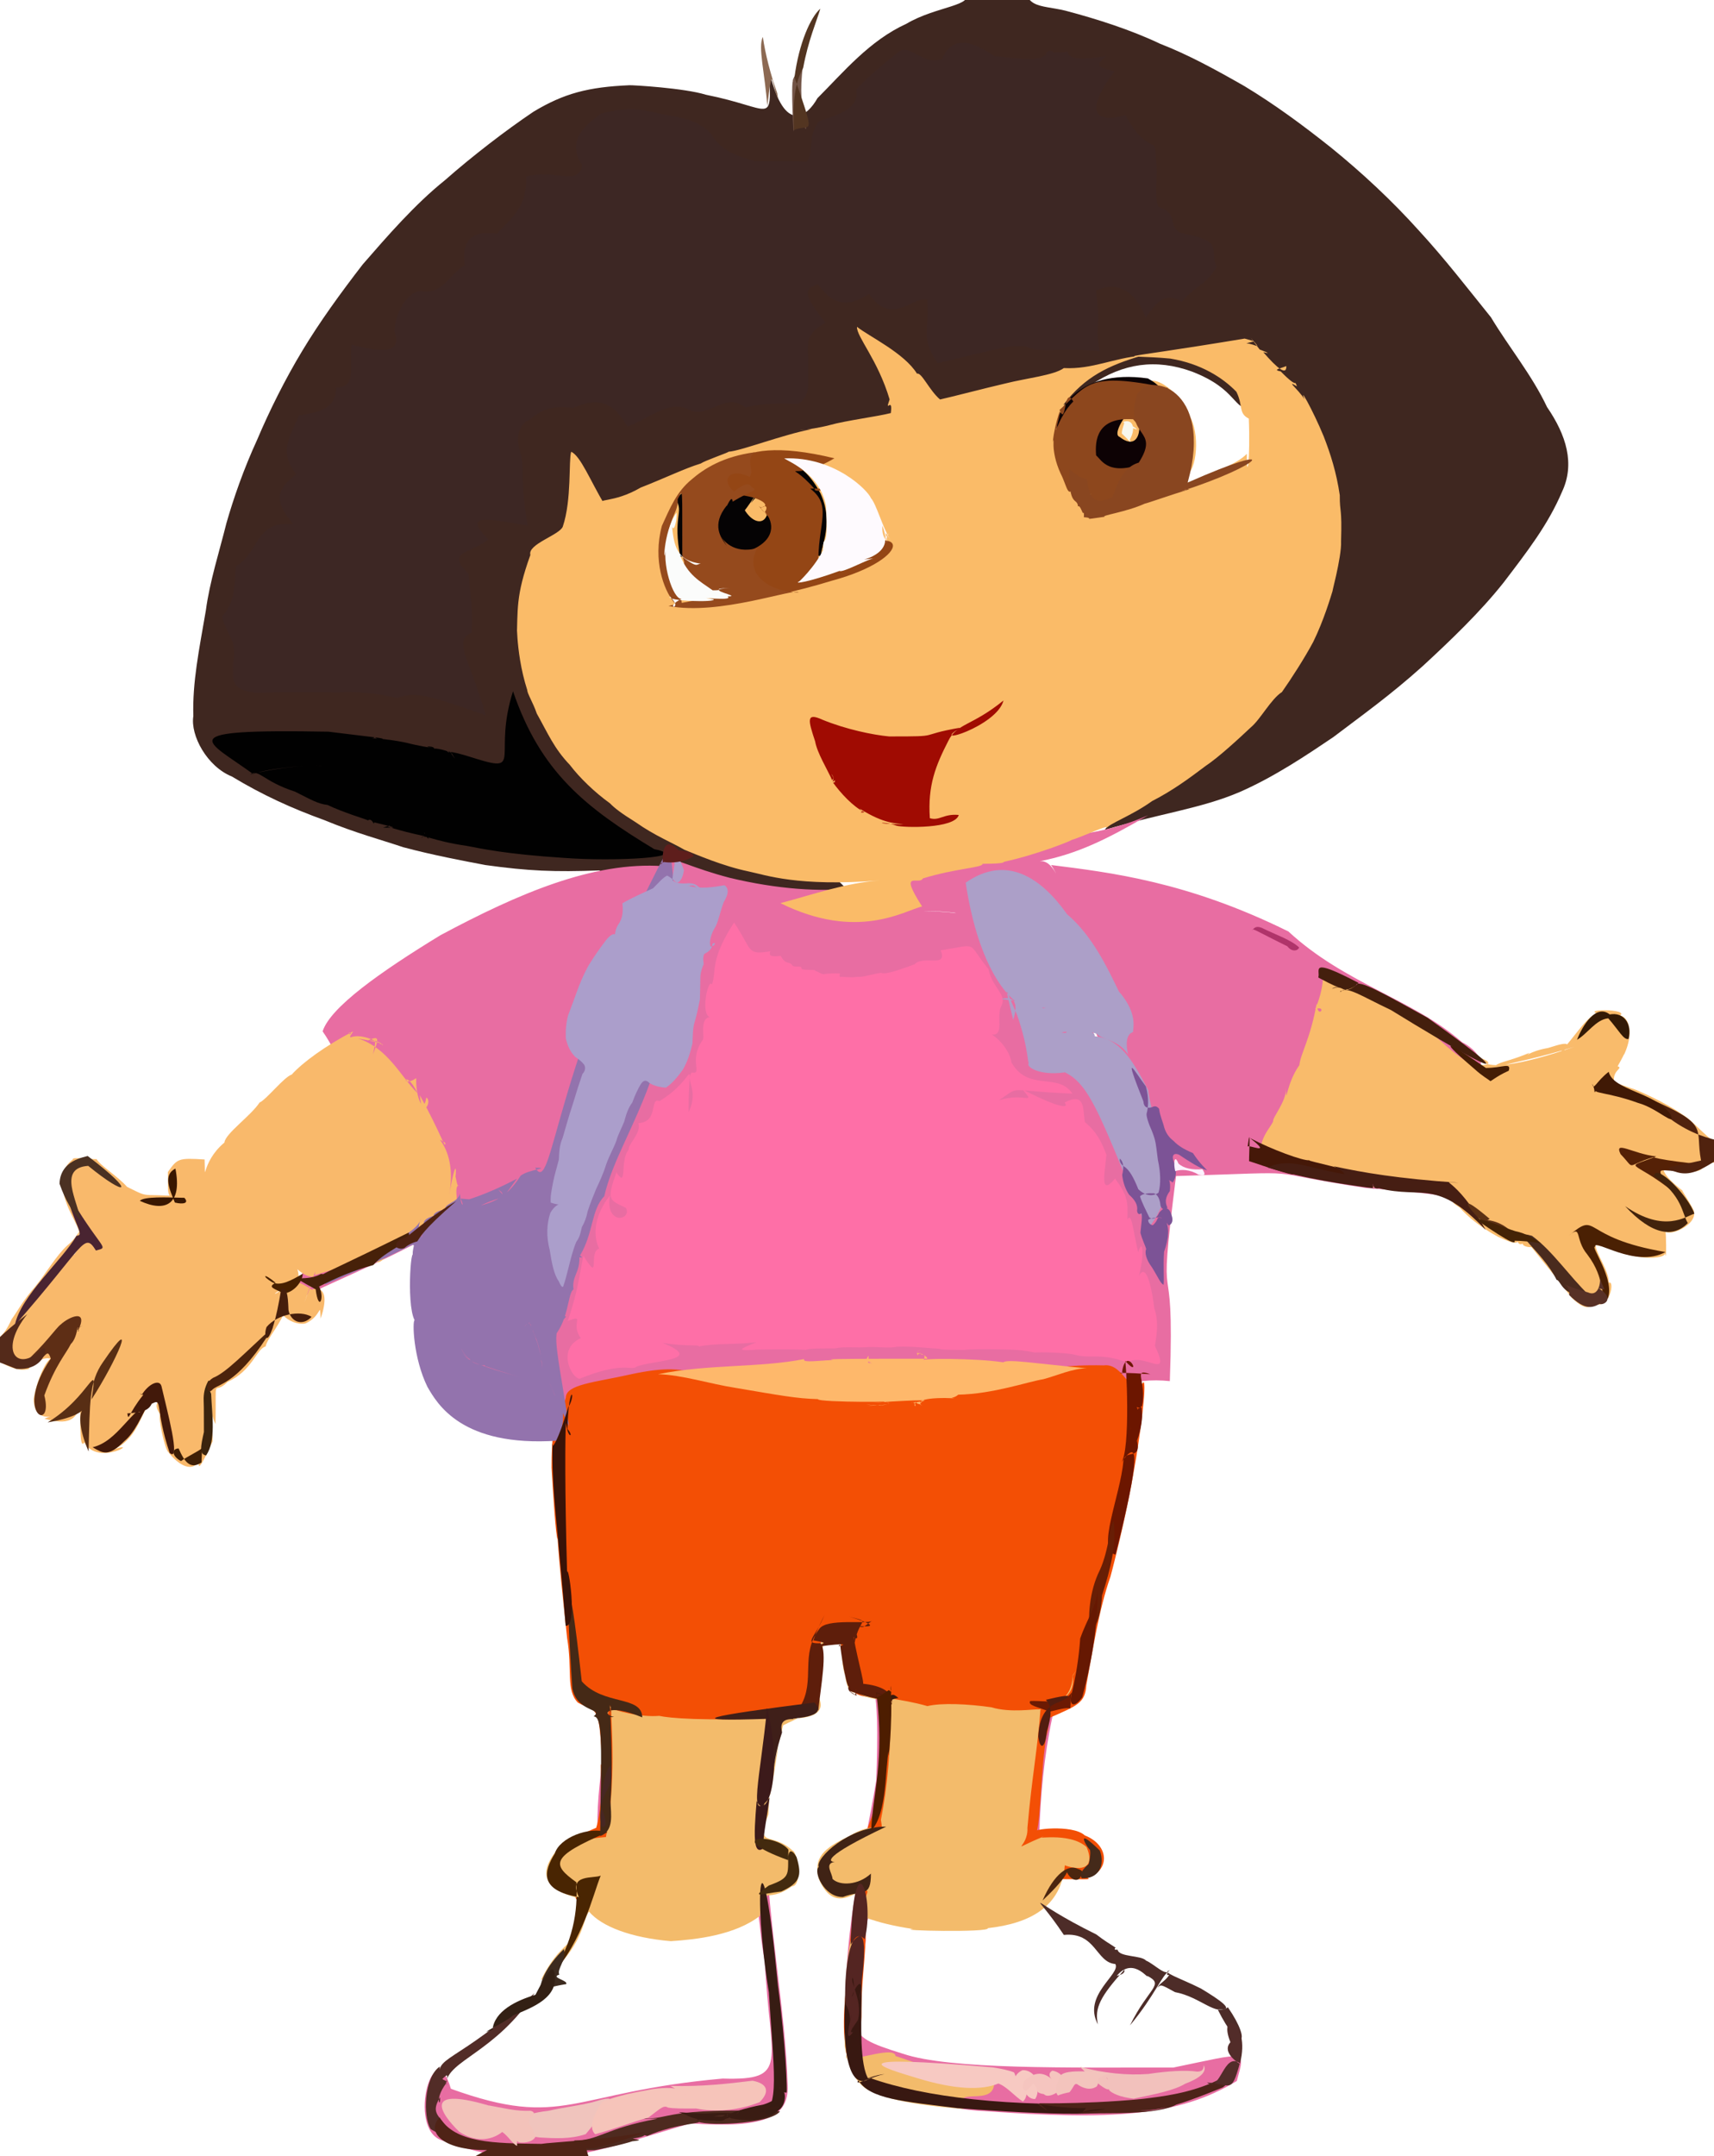 <?xml version="1.0" ?>
<svg xmlns="http://www.w3.org/2000/svg" version="1.1" width="474" height="596">
  <defs/>
  <g>
    <path d="M 266.656 -2.123 C 268.721 -2.216 269.037 -3.559 269.819 -3.511 C 270.309 -4.356 270.661 -4.442 271.002 -4.65 C 271.137 -4.841 271.092 -4.882 271.075 -4.876 C 271.181 -4.915 271.327 -4.972 272.097 -4.87 C 273.04 -4.364 275.271 -3.673 283.49 -7.16 C 282.594 2.682 287.344 1.199 294.618 2.946 C 303.4 5.263 312.806 8.276 320.797 12.088 C 328.499 15.069 336.088 19.203 344.161 23.816 C 352.39 28.792 360.101 34.439 368.166 40.859 C 376.638 47.723 384.931 55.442 392.432 63.777 C 399.659 71.642 405.805 79.628 412.326 87.713 C 417.214 95.869 423.659 103.666 427.827 112.51 C 433.169 120.297 435.603 128.22 431.97 135.929 C 428.074 145.098 422.307 152.489 415.837 160.984 C 409.359 169.174 401.046 177.104 393.436 184.119 C 384.413 192.221 376.777 197.621 368.698 203.754 C 361.472 208.621 352.533 214.669 342.813 218.923 C 332.188 223.472 320.782 224.853 305.478 229.385 C 314.275 218.434 320.066 215.887 326.762 208.27 C 335.393 200.871 343.436 193.423 350.396 185.686 C 355.801 177.84 359.887 169.972 362.864 161.991 C 364.815 154.01 365.709 145.801 365.922 137.515 C 364.921 129.445 363.2 122.132 360.657 115.948 C 356.569 110.956 352.935 107.251 346.526 113.224 C 340.753 113.339 342.409 107.669 329.724 102.736 C 319.55 99.027 310.556 100.459 301.818 106.326 C 301.708 116.937 287.364 114.339 276.367 110.488 C 268.518 109.874 261.521 112.328 257.288 111.745 C 254.361 109.13 252.439 108.662 250.842 110.58 C 249.93 114.704 247.865 117.68 242.011 118.781 C 236.171 121.661 232.66 126.703 225.269 130.406 C 212.857 130.111 203.433 131.404 196.24 133.463 C 188.266 136.707 180.451 138.359 173.664 139.959 C 168.126 141.871 163.492 143.926 159.691 146.348 C 156.422 149.494 153.51 153.523 151.326 158.472 C 149.509 164.161 148.557 170.696 148.846 177.911 C 150.163 185.526 152.888 193.222 157.307 200.843 C 163.604 208.35 171.757 215.409 180.699 222.008 C 190.403 227.843 199.563 232.899 208.707 237.21 C 220.205 237.178 226.151 237.299 234.091 245.698 C 203.704 248.977 197.001 246.08 190.887 241.39 C 182.906 240.087 173.151 246.161 165.76 240.586 C 153.239 241.033 146.322 240.769 134.253 239.099 C 128.283 237.97 119.608 236.337 111.534 234.175 C 105.126 232.02 98.333 230.252 89.681 226.675 C 80.77 223.448 72.72 219.813 64.109 214.619 C 57.266 211.855 52.605 203.279 53.468 197.921 C 53.186 188.544 55.065 179.591 56.931 168.708 C 57.972 160.827 60.667 152.417 62.628 144.561 C 64.591 137.708 67.38 129.653 71.142 121.483 C 74.482 113.581 78.871 104.781 83.59 96.972 C 88.37 89.026 94.169 81.029 100.317 73.071 C 107.095 65.287 114.699 56.502 123.003 49.845 C 130.548 43.2 139.858 36.035 147.506 30.895 C 155.986 25.782 162.742 24.044 174.111 23.557 C 174.944 23.511 189.247 24.328 195.225 26.188 C 213.767 29.886 213.168 34.889 212.805 20.005 C 217.076 37.54 223.377 31.966 226.058 27.143 C 233.298 19.897 240.449 11.216 250.665 6.568 C 258.84 1.693 270.077 1.544 266.656 -2.123" stroke-width="0.0" fill="rgb(63, 39, 32)" opacity="1" stroke="rgb(84, 229, 242)" stroke-opacity="0.367" stroke-linecap="round" stroke-linejoin="round"/>
    <path d="M 317.525 225.334 C 306.127 231.961 298.017 235.997 287.503 238.055 C 293.252 237.211 296.001 252.953 298.994 267.624 C 289.783 259.143 275.993 255.359 263.887 252.254 C 252.412 250.987 252.261 253.209 248.937 252.783 C 258.401 250.478 275.014 252.569 291.035 260.945 C 300.636 266.127 298.987 279.718 305.4 293.434 C 311.241 301.858 312.148 313.607 311.391 323.228 C 321.576 322.744 314.901 322.606 310.556 323.132 C 310.986 306.936 310.544 301.842 303.8 287.153 C 296.181 270.628 297.365 248.772 290.67 239.086 C 307.001 241.15 328.272 243.609 356.301 257.456 C 372.03 271.969 390.696 276.137 404.311 288.04 C 411.016 291.438 410.571 297.262 406.876 293.299 C 399.307 296.424 394.913 301.095 392.763 307.179 C 394.263 314.372 399.344 322.225 407.192 329.703 C 415.245 335.522 421.142 338.949 421.894 339.155 C 417.466 333.428 406.995 330.489 377.804 328.364 C 345.535 323.466 364.984 323.84 325.226 325.061 C 319.679 369.019 325.01 340.532 323.511 381.74 C 303 379.617 290.866 392.948 302.554 443.249 C 291.187 463.639 288.048 485.897 287.395 507.336 C 285.974 514.213 277.665 517.745 265.51 519.885 C 250.608 516.006 238.384 524.021 239.423 536.193 C 236.388 561.907 231.403 561.962 249.671 567.641 C 262.727 572.071 295.515 571.432 324.481 571.467 C 345.043 567.25 344.423 566.352 342.032 575.183 C 325.777 585.078 307.083 586 272.244 583.507 C 255.968 582.772 238.978 575.25 233.865 565.823 C 232.739 532.474 238.36 516.187 242.323 492.08 C 243.26 464.673 242.078 460.859 232.619 453.544 C 221.138 453.2 211.625 462.361 202.368 468.74 C 196.139 473.514 190.702 477.393 194.796 481.612 C 199.643 487.589 205.596 497.373 211.813 508.321 C 212.297 530.814 217.307 556.246 217.827 576.495 C 218.148 585.294 211.257 588.33 190.955 586.894 C 163.774 594.838 149.499 601.587 121.97 591.521 C 112.5 587.967 120.113 561.482 124.686 577.329 C 156.059 588.678 157.695 578.258 199.838 574.511 C 218.654 575.058 212.909 570.205 211.487 542.091 C 208.532 526.649 211.668 516.928 197.612 520.003 C 184.993 519.599 175.669 517.587 167.742 518.238 C 163.169 508.573 165.697 492.343 168.376 473.965 C 167.37 451.634 165.479 429.729 160.067 398.191 C 145.902 396.107 125.972 402.142 117.934 378.618 C 113.113 366.28 117.424 350.773 114.423 343.964 C 97.314 352.756 86.279 356.556 81.487 360.004 C 81.587 348.832 93.334 340.846 100.848 332.866 C 104.417 323.544 104.417 314.686 101.963 307.427 C 96.379 301.325 94.37 292.394 89.219 285.062 C 91.356 278.399 105.14 268.657 121.782 258.502 C 143.375 246.952 164.057 238.068 183.352 239.397 C 184.315 242.665 178.497 259.175 171.784 278.115 C 168.275 302.038 165.869 325.331 160.55 341.084 C 154.36 350.133 154.894 360.46 155.37 361.193 C 153.87 362.79 155.171 356.956 156.604 347.374 C 157.71 333.366 159.518 317.208 168.759 306.254 C 168.492 284.783 175.897 267.664 182.6 252.831 C 183.506 231.386 180.48 237.074 201.885 242.647 C 227.974 248.895 249.689 245.861 257.951 237.231 C 275.639 228.332 294.141 235.587 317.525 225.334" stroke-width="0.0" fill="rgb(232, 109, 162)" opacity="1" stroke="rgb(58, 137, 133)" stroke-opacity="0.488" stroke-linecap="round" stroke-linejoin="round"/>
    <path d="M 344.207 93.583 C 347.862 94.646 346.964 94.144 344.668 94.923 C 347.205 94.979 349.283 97.226 345.903 93.384 C 350.622 99.49 351.81 101.394 348.031 96.47 C 348.613 96.722 352.489 98.103 349.359 97.348 C 353.222 101.819 355.851 103.929 355.719 101.178 C 354.003 101.913 351.798 102.18 354.186 102.667 C 359.411 108.014 357.751 104.482 358.667 106.794 C 354.732 104.413 360.669 108.915 361.21 111.457 C 358.465 105.123 363.145 113.469 366.07 120.628 C 367.99 125.565 369.594 130.628 370.51 136.877 C 370.482 141.901 371.16 140.103 370.865 149.578 C 371.106 154.074 367.705 165.964 368.671 162.845 C 367.983 165.05 366.108 171.436 363.174 177.408 C 360.894 181.698 357.081 187.641 354.512 191.278 C 351.441 193.26 348.577 198.847 345.876 201.073 C 342.512 204.234 337.016 209.307 333.433 211.692 C 328.658 215.285 324.297 218.497 318.581 221.432 C 312.945 225.494 306.643 227.648 305.93 229.016 C 307.443 227.355 299.285 231.361 296.246 232.19 C 297.189 231.999 287.153 236.144 277.655 238.195 C 277.742 238.905 270.495 238.663 271.722 238.81 C 271.605 239.838 264.242 240.025 255.235 242.788 C 254.195 244.85 248.296 240.086 255 250.538 C 250.122 251.694 237.145 260.17 215.816 249.63 C 225.056 247.19 233.928 243.991 243.312 243.363 C 220.589 245.144 211.733 241.837 207.2 240.906 C 199.832 239.388 192.453 236.139 189.281 234.877 C 185.852 232.873 181.069 230.983 175.839 227.296 C 171.764 224.756 170.027 223.42 168.68 222.036 C 164.507 219.028 160.315 215.02 157.594 211.429 C 153.185 206.822 151.538 202.721 148.447 197.229 C 147.382 194.105 145.841 191.789 145.802 190.705 C 142.143 179.404 143.227 168.329 142.889 177.125 C 143.233 168.499 142.562 164.755 146.677 153.385 C 145.807 150.413 154.723 147.893 155.633 145.564 C 158.146 138.147 157.207 127.216 157.954 124.863 C 160.532 125.987 163.245 132.845 167.141 139.405 C 164.456 137.581 169.462 139.283 177.138 134.782 C 184.014 132.094 189.399 129.447 193.773 128.122 C 194.943 127.307 201.197 125.173 201.538 124.844 C 204.717 124.685 216.447 120.141 224.511 118.601 C 217.378 119.094 223.333 119.093 229.523 117.476 C 233.938 116.237 242.609 115.135 246.357 114.168 C 246.99 109.24 244.537 114.661 246.018 110.397 C 242.749 99.409 236.829 93.034 236.999 90.337 C 240.257 92.943 250.09 97.573 253.595 103.285 C 254.843 102.812 257.007 107.911 259.965 110.414 C 263.443 109.645 272.325 107.312 278.065 105.98 C 283.965 104.502 291.458 103.735 294.201 101.737 C 302.064 102.15 308.025 98.911 315.752 98.303 C 306.648 100.966 300.007 104.089 294.072 111.89 C 308.257 105.952 312.424 107.67 316.877 105.953 C 320.078 102.684 328.378 111.238 328.922 114.877 C 331.898 119.681 331.08 130.126 327.905 131.464 C 328.142 132.814 326.66 133.477 328.48 133.42 C 334.35 131.165 342.2 128.301 344.803 125.425 C 344.739 133.591 345.829 127.018 345.349 115.706 C 342.382 114.201 343.858 112.173 341.911 108.276 C 338.116 104.356 332.071 100.497 323.627 99.108 C 310.124 97.83 304.791 100.111 344.207 93.583" stroke-width="0.0" fill="rgb(250, 187, 104)" opacity="1" stroke="rgb(137, 187, 11)" stroke-opacity="0.642" stroke-linecap="round" stroke-linejoin="round"/>
    <path d="M 243.836 380.739 C 247.662 380.723 255.706 379.669 256.166 380.583 C 256.028 377.397 257.446 377.549 258.878 379.807 C 260.223 377.88 261.456 377.682 262.731 377.674 C 263.262 377.372 263.935 377.651 264.533 377.1 C 264.779 376.63 264.801 376.649 265.005 376.907 C 265.134 376.791 264.896 376.784 261.338 378.495 C 264.553 382.787 268.054 385.624 267.17 381.089 C 276.143 384.419 283.369 380.741 285.996 379.048 C 289.895 378.357 294.685 377.147 305.223 377.391 C 311.041 376.594 312.776 387.242 316.202 382.011 C 317.223 382.078 315.288 397.199 313.524 406.77 C 311.955 416.33 308.724 429.733 307.083 435.814 C 303.771 445.21 302.157 456.542 300.417 465.806 C 300.105 470.724 297.853 471.464 290.389 474.744 C 283.295 474.048 284.103 474.737 283.688 474.029 C 285.335 472.824 288.68 473.494 283.293 472.195 C 290.311 472.43 290.563 476.079 289.377 479.771 C 287.84 489.157 287.86 502.098 286.7 506.29 C 284.412 505.706 296.546 504.108 299.986 507.294 C 307.03 510.076 306.839 517.19 300.693 519.07 C 303.842 520.201 287.435 517.95 276.177 521.63 C 274.239 520.024 264.988 520.369 256.409 521.738 C 248.833 523.867 242.327 526.936 239.012 526.714 C 240.284 537.941 238.035 545.492 238.223 557.455 C 237.329 570.785 239.411 575.464 236.501 573.02 C 232.38 568.691 233.305 555.47 233.919 550.134 C 234.376 542.798 235.704 529.57 237.111 519 C 235.9 521.691 236.593 516.036 237.323 511.569 C 238.984 507.508 241.065 503.186 242.519 497.114 C 242.145 490.502 245.835 479.255 242.903 466.909 C 246.209 469.256 233.354 471.648 234.304 462.17 C 231.517 448.874 232.815 455.283 226.976 453.708 C 224.992 473.1 228.788 474.151 214.704 475.242 C 212.484 483.977 210.584 493.188 208.764 503.527 C 208.055 510.711 208.493 516.387 210.005 520.529 C 209.728 523.526 208.639 525.891 206.802 527.788 C 204.175 529.321 200.932 530.49 197.194 531.374 C 193.101 532.017 188.716 532.332 184.212 532.39 C 179.556 531.935 174.916 531.147 170.547 530.058 C 166.706 528.218 163.826 526.175 160.858 524.407 C 158.639 527.04 158.657 522.22 159.698 518.951 C 162.507 517.287 165.913 516.059 169.445 515.132 C 172.216 514.52 174.425 514.058 175.87 513.511 C 176.26 512.716 175.399 511.863 173.027 513.972 C 163.942 512.281 148.395 512.005 164.874 505.197 C 167.42 496.756 165.458 484.402 166.471 488.462 C 165.894 470.122 164.852 473.44 159.794 470.595 C 156.439 467.084 158.327 461.54 156.83 452.75 C 155.685 441.905 154.684 432.878 154.209 425.356 C 153.755 425.382 152.929 412.668 152.527 405.659 C 152.526 389.358 155.089 392.384 156.47 386.303 C 156.508 382.621 164.623 382.072 174.089 379.937 C 195.109 375.304 191.243 383.169 209.202 383.207 C 214.4 382.043 221.419 381.402 228.396 381.086 C 231.957 382.02 233.815 382.048 233.507 384.673 C 231.245 384.329 227.308 385.292 215.955 381.742 C 220.564 381.914 216.312 379.495 206.154 379.384 C 211.995 380.765 212.981 381.169 214.716 380.557 C 218.512 380.445 223.158 380.12 228.602 380.584 C 234.374 380.698 240.438 381.33 243.836 380.739" stroke-width="0.0" fill="rgb(243, 79, 5)" opacity="1" stroke="rgb(4, 41, 76)" stroke-opacity="0.852" stroke-linecap="round" stroke-linejoin="round"/>
    <path d="M 103.864 287.763 C 103.347 287.206 104.393 286.064 103.134 291.452 C 105.008 286.493 104.725 286.357 101.643 287.604 C 105.871 287.251 106.757 290.267 105.098 288.136 C 104.149 288.863 109.489 288.837 98.996 287.025 C 107.264 289.623 110.839 297.588 115.453 302.15 C 111.866 294.677 110.562 301.087 115.114 297.997 C 114.867 303.27 117.183 308.294 117.888 303.351 C 119.66 304.292 116.705 309.876 116.103 302.717 C 122.055 313.516 123.219 318.035 123.137 315.889 C 118.501 313.13 126.668 316.584 124.248 330.243 C 126.137 318.948 126.959 321.639 124.739 333.306 C 125.746 321.117 125.847 325.082 126.481 327.498 C 127.877 328.37 125.801 326.004 126.273 330.608 C 126.842 335.499 122.811 336.677 120.745 338.95 C 118.295 338.97 114.464 340.23 112.953 341.091 C 108.786 343.267 106.848 348.519 104.553 348.905 C 100.622 347.898 96.182 349.774 87.051 352.416 C 87.217 351.405 87.726 349.48 84.167 360.135 C 88.334 347.97 88.273 356.133 82.239 350.823 C 84.075 356.489 77.431 355.659 75.986 357.666 C 79.742 355.984 79.153 351.672 86.324 356.518 C 85.249 356.634 92.345 353.577 88.678 364.443 C 88.378 359.322 89.056 363.809 84.435 365.809 C 79.802 366.578 75.063 361.075 79.139 361.285 C 77.841 365.844 74.028 369.608 73.437 372.18 C 71.021 372.671 69.792 378.864 62.962 381.933 C 58.746 386.215 59.875 379.03 59.588 393.625 C 55.918 385.989 58.582 367.302 58.793 398.379 C 56.563 403.255 53.244 410.381 55.954 399.421 C 55.767 407.708 50.508 406.532 46.547 401.352 C 45.627 400.731 43.64 391.684 44.282 390.92 C 40.593 385.564 49.044 387.624 41.66 387.386 C 38.709 391.126 38.028 397.739 31.247 400.704 C 39.427 397.766 27.109 405.556 23.335 398.664 C 21.634 401.372 22.537 389.559 22.006 386.896 C 22.003 393.996 16.737 393.4 12.275 392.112 C 17.614 390.066 9.389 394.58 9.309 386.642 C 10.237 381.084 13.028 375.514 14.077 375.609 C 11.252 374.416 6.605 379.295 8.306 378.266 C 4.085 379.702 0.349 376.265 -7.575 372.685 C -1.998 370.887 0.274 371.107 3.226 364.617 C 4.671 362.713 6.41 359.328 9.723 355.628 C 12.691 352.007 15.616 346.918 18.665 344.201 C 24.904 339.005 24.386 329.997 20.42 346.889 C 25.325 340.706 18.85 337.736 17.336 328.565 C 23.833 329.818 17.291 331.192 16.575 326.629 C 17.246 324.789 17.673 322.285 20.195 320.427 C 19.524 319.69 26.417 320.508 26.706 320.378 C 27.705 322.159 32.597 325.146 35.129 328.034 C 42.913 331.886 36.645 329.135 57.998 331.409 C 44.817 331.204 46.641 332.608 46.42 323.958 C 49.048 320.258 49.207 320.011 56.584 320.479 C 56.908 328.342 55.498 321.191 62.057 315.811 C 62.269 313.333 69.35 308.444 71.779 304.74 C 73.712 303.892 78.52 297.689 80.673 297.007 C 83.732 293.617 89.965 289.08 97.663 285.056 C 92.582 293.764 89.064 290.077 93.626 287.359 C 97.541 285.186 97.491 285.975 96.473 285.31 C 97.372 287.475 96.837 289.082 96.416 286.97 C 99.569 285.194 104.738 288.236 103.864 287.763" stroke-width="0.0" fill="rgb(249, 185, 107)" opacity="1.0" stroke="rgb(86, 233, 60)" stroke-opacity="0.323" stroke-linecap="round" stroke-linejoin="round"/>
    <path d="M 367.791 273.382 C 366.459 270.336 367.431 270.86 365.729 269.734 C 364.675 268.326 371.828 271.095 372.297 271.51 C 365.975 270.399 369.921 269.419 371.429 272.262 C 376.076 272.224 379.078 274.341 377.912 276.153 C 379.693 274.07 382.23 276.337 384.676 276.041 C 383.547 277.959 384.75 275.253 383.989 277.384 C 385.415 275.972 383.468 277.131 384.383 278.845 C 384.611 275.683 385.238 276.376 384.88 277.73 C 385.51 276.636 387.383 279.205 386.618 277.945 C 385.262 279.255 389.795 279.733 391.637 280.34 C 389.299 279.246 393.256 282.47 396.974 284.086 C 394.238 281.805 393.727 283.553 394.742 285.018 C 395.678 284.57 396.383 284.216 395.94 284.646 C 395.889 284.754 394.986 284.98 392.914 283.051 C 397.111 286.293 400.267 289.741 403.934 292.259 C 408.075 295.766 415.303 294.323 409.282 292.398 C 410.408 296.09 420.442 294.461 435.38 289.341 C 415.194 295.517 409.067 294.116 412.4 298.438 C 412.501 292.814 414.232 294.706 423.002 290.982 C 421.424 292.519 422.657 290.613 428.097 289.663 C 429.952 289.181 438.562 285.808 429.076 293.389 C 434.951 287.7 437.776 281.992 441.449 280.023 C 437.776 278.608 455.848 278.994 444.662 281.934 C 449.129 277.983 452.868 283.517 449.126 291.512 C 448.997 291.161 450.074 289.899 447.35 294.723 C 449.236 295.303 445.109 295.93 446.683 300.048 C 444.38 298.079 451.348 301.007 451.7 300.967 C 453.049 301.417 460.683 304.765 465.292 308.078 C 468.317 309.857 471.131 313.785 474.792 315.995 C 477.532 316.065 479.46 323.327 470.737 320.873 C 473.016 324.587 464.507 324.934 462.801 321.287 C 457.638 321.401 460.063 325.099 465.272 329.062 C 464.752 328.573 468.956 334.873 468.488 335.078 C 469.197 339.04 459.344 343.17 459.76 338.856 C 460.746 331.72 461.031 351.48 460.493 346.188 C 460.93 348.343 451.051 348.281 445.556 344.833 C 437.323 343.988 442.156 342.636 441.233 344.183 C 441.418 346.535 445.034 351.376 444.883 354.547 C 446.649 353.665 445.25 361.886 441.054 360.396 C 440.013 360.777 439.053 362.967 434.655 358.707 C 430.978 353.798 427.064 349.151 423.427 344.578 C 424.704 345.016 416.112 344.575 425.748 340.953 C 421.399 343.286 419.104 346.751 419.556 339.666 C 421.074 344.804 418.957 343.937 414.268 341.843 C 412.943 341.11 407.548 338.17 403.725 333.817 C 396.359 328.971 413.84 337.814 403.675 332.664 C 401.518 326.077 399.556 329.728 396.245 327.113 C 387.364 327.119 380.831 325.365 375.458 326.641 C 384.2 328.514 377.983 329.34 376.798 324.955 C 372.398 326.887 368.737 324.517 364.929 324.574 C 361.297 325.359 359.288 322.774 354.275 321.705 C 350.977 321.286 349.022 319.881 355.016 320.755 C 349.654 321.444 346.031 317.84 349.438 321.707 C 346.782 315.736 351.427 311.811 352.087 309.897 C 351.862 308.864 355.65 304.625 355.677 300.818 C 355.607 306.066 355.715 299.438 359.33 294.415 C 359.629 291.295 362.437 286.992 364.112 277.341 C 364.375 282.148 367.214 277.681 363.705 278.937 C 367.033 271.362 365.356 266.206 366.311 269.052 C 368.395 269.161 368.904 269.99 367.791 273.382" stroke-width="0.0" fill="rgb(249, 187, 107)" opacity="1" stroke="rgb(34, 185, 41)" stroke-opacity="0.366" stroke-linecap="round" stroke-linejoin="round"/>
    <path d="M 311.957 407.675 C 311.612 408.214 311.547 408.864 311.35 409.368 C 311.245 409.79 311.135 410.342 311.012 410.81 C 310.888 411.333 310.801 411.882 310.644 412.575 C 310.515 413.163 310.451 413.497 310.262 414.365 C 310.125 414.989 309.867 416.356 309.623 417.502 C 309.427 418.23 309.315 419.064 308.982 420.541 C 308.805 421.703 308.396 422.924 308.282 424.191 C 308.035 425.685 307.688 427.658 307.182 429.788 C 306.448 432.671 305.342 435.951 304.842 437.33 C 303.755 440.576 302.434 443.445 302.224 446.731 C 300.988 453.144 300.06 458.639 296.662 463.044 C 296.56 469.836 291.104 471.744 287.752 472.285 C 286.997 483.155 285.364 491.071 284.132 505.21 C 284.429 511.029 277.909 512.012 288.714 507.554 C 284.913 508.766 295.573 506.071 300.491 510.534 C 303.337 517.401 297.609 516.73 294.465 515.573 C 293.535 526.927 284.987 531.619 273.168 532.94 C 273.955 534.202 246.789 533.61 252.524 533.173 C 240.914 531.463 236.503 528.639 237.779 529.431 C 233.325 536.468 233.332 554.529 234.039 568.904 C 236.679 569.625 247.336 565.421 247.668 568.288 C 253.712 570.13 258.705 573.204 274.472 572.498 C 277.81 584.424 262.908 575.404 266.492 582.906 C 266.517 582.903 247.94 581.715 241.845 578.356 C 236.278 576.861 234.335 570.193 233.607 565.593 C 233.519 544.677 233.706 541.762 239.914 522.879 C 238.714 519.927 231.257 530.892 226.367 519.154 C 224.998 513.567 227.616 510.869 234.8 507.529 C 243.387 502.231 244.461 508.245 243.613 502.999 C 245.431 493.858 246.431 483.093 246.293 469.843 C 237.505 469.927 233.437 467.046 232.92 458.606 C 232.649 445.464 225.676 454.374 226.695 461.536 C 226.129 474.25 225.03 472.613 216.581 476.87 C 215.39 482.032 212.832 490.777 212.514 501.46 C 208.737 511.102 213.38 506.038 219.253 511.562 C 220.302 511.54 222.201 521.218 218.985 521.385 C 211.803 526.561 210.703 520.312 210.172 529.519 C 203.269 534.904 192.43 536.09 185.508 536.536 C 174.613 535.603 166.401 532.521 162.893 528.361 C 161.127 530.335 161.424 538.822 149.573 547.33 C 156.495 533.309 162.023 538.881 160.655 524.805 C 148.791 522.021 149.086 516.631 155.313 509.827 C 162.465 507.924 175.994 506.402 167.264 509.443 C 170.629 492.263 169 476.897 168.998 471.902 C 167.087 470.425 166.228 469.325 166.416 469.597 C 167.966 470.97 168.824 473.805 167.737 473.078 C 168.263 474.317 168.554 473.483 167.692 471.549 C 169.965 472.953 177.337 474.705 182.301 474.259 C 185.1 474.883 194.05 475.707 215.325 474.877 C 212.248 493.476 210.802 513.502 216.356 474.986 C 230.665 475.568 226.361 469.48 226.316 468.691 C 228.233 444.525 224.906 453.119 232.011 453.275 C 234.126 458.414 232.579 469.869 237.591 467.532 C 241.691 469.156 249.148 469.449 256.472 471.558 C 260.376 470.616 267.691 470.963 274.173 471.892 C 279.496 473.528 286.278 472.283 287.342 472.491 C 294.878 470.056 297.172 467.908 296.692 463.171 C 300.408 457.737 301.432 451.032 302.699 443.687 C 304.973 436.666 307.414 431.06 308.423 423.154 C 310.001 415.913 311.393 408.429 311.957 407.675" stroke-width="0.0" fill="rgb(243, 187, 107)" opacity="1" stroke="rgb(77, 192, 251)" stroke-opacity="0.749" stroke-linecap="round" stroke-linejoin="round"/>
    <path d="M 143.948 324.997 C 145.956 323.255 152.767 322.818 148 322.756 C 153.018 331.16 152.611 294.877 185.157 233.816 C 193.028 291.308 171.549 310.95 167.104 330.654 C 163.43 334.409 164.192 340.679 160.405 347.026 C 162.812 348.977 156.408 344.528 153.843 352.308 C 153.824 347.376 155.42 344.641 154.131 347.679 C 154.154 345.508 155.256 345.935 153.51 348.217 C 153.106 346.391 154.348 348.096 155.133 347.861 C 158.421 349.563 159.351 350.097 153.163 348.259 C 155.418 350.95 154.505 350.554 153.606 350.622 C 154.827 350.741 154.873 347.286 154.021 348.653 C 152.006 345.056 158.826 348.844 160.203 346.975 C 160.545 351.747 158.087 352.559 158.595 356.382 C 156.978 357.409 157.382 364.356 153.406 369.209 C 155.179 362.611 155.07 366.988 156.029 363.948 C 153.124 365.49 151.737 362.641 156.548 363.87 C 152.523 368.877 153.127 367.668 157.366 394.156 C 146.764 372.15 149.369 370.723 149.969 378.269 C 149.721 373.297 148.376 370.019 146.693 366.239 C 148.644 370.129 145.507 365.902 147.264 367.909 C 146.854 366.87 147.05 367.096 147.002 367.338 C 146.408 366.036 147.257 366.205 146.275 365.583 C 146.408 366.106 145.457 365.53 144.884 367.096 C 145.381 365.698 146.886 365.44 147.104 366.122 C 146.561 365.24 146.478 366.365 147.29 367.821 C 146.311 366.279 147.521 367.545 148.291 370.333 C 148.947 371.798 149.637 375.081 149.768 375.562 C 149.58 374.224 149.375 376.28 153.638 386.152 C 148.726 381.259 143.998 381.026 134.235 377.626 C 133.726 377.355 134.581 377.278 134.003 376.992 C 135.061 376.88 134.547 378.436 129.951 376.013 C 132.435 377.319 129.991 376.469 127.831 374.078 C 130.6 377.199 130.027 375.029 130.33 375.91 C 127.925 374.971 126.36 369.687 126.936 371.095 C 126.979 371.162 126.314 369.909 126.559 372.671 C 126.223 370.191 127.022 370.771 126.993 371.507 C 126.766 368.982 127.189 376.317 132.996 377.235 C 143.619 381.621 160.949 381.702 154.224 398.195 C 127.565 400.027 120.871 387.906 118.206 383.327 C 114.285 375.359 113.994 365.134 114.654 364.897 C 112.182 360.19 113.93 340.424 114.563 348.756 C 111.986 342.208 123.247 341.049 89.919 355.021 C 89.47 350.034 115.386 342.933 116.371 336.799 C 114.359 342.539 117.967 343 116.22 339.247 C 116.604 343.027 117.067 342.825 116.194 339.252 C 115.875 339.083 117.358 339.574 114.844 339.82 C 116.729 338.773 120.299 337.873 117.326 338.469 C 116.412 336.376 121.934 335.665 122.434 335.408 C 121.557 335.429 123.682 335.464 120.255 336.573 C 122.753 333.771 125.023 332.76 119.976 336.158 C 119.454 335.029 123.737 333.556 123.566 335.196 C 121.596 332.587 126.652 332.735 127.179 329.923 C 127.465 333.864 128.583 333.632 127.388 331.289 C 129.539 331.545 134.126 331.627 129.02 331.76 C 128.513 331.752 133.946 330.563 142.969 325.779 C 137.675 333.015 139.083 331.066 138.409 331.875 C 138.257 330.853 140.041 330.115 137.831 328.86 C 140.446 331.565 139.84 331.861 137.381 330.832 C 139.543 331.597 136.798 330.434 127.981 336.026 C 132.2 331.462 137.721 334.826 143.948 324.997" stroke-width="0.0" fill="rgb(147, 115, 173)" opacity="1" stroke="rgb(186, 229, 232)" stroke-opacity="0.607" stroke-linecap="round" stroke-linejoin="round"/>
    <path d="M 90.849 202.237 C 104.61 203.996 107.722 204.022 104.899 204.511 C 102.166 202.943 104.92 204.309 101.947 203.993 C 107.647 204.178 113.494 205.465 113.511 205.612 C 111.22 204.947 116.308 206.436 120.849 206.855 C 115.383 206.269 120.189 205.987 120.074 206.93 C 121.103 206.719 125.501 207.919 126.386 209.133 C 125.212 208.376 123.811 207.284 125.923 209.784 C 124.476 207.789 125.115 207.784 123.628 207.686 C 124.933 208.566 122.017 206.581 131.646 209.705 C 144.667 213.738 136.269 208.744 141.872 191.06 C 149.484 213.392 161.863 223.18 180.934 234.7 C 191.942 236.984 169.892 238.172 156.012 237.124 C 139.628 236.07 132.901 234.512 129.151 233.811 C 119.243 232.396 116.849 230.278 116.521 231.692 C 116.841 231.133 117.358 231.225 117.69 231.517 C 116.934 231.331 117.953 230.205 117.265 230.194 C 118.225 231.064 119.341 232.749 117.841 231.205 C 109.3 229.428 106.467 228.08 107.03 228.558 C 107.52 228.308 109.27 227.627 105.925 228.747 C 109.346 228.736 110.786 229.104 103.472 227.286 C 103.466 228.575 102.979 225.897 101.759 226.742 C 100.753 226.267 95.182 224.682 90.576 222.49 C 87.969 222.187 86.288 221.172 81.569 218.805 C 72.601 215.898 71.693 212.474 69.173 214.038 C 79.703 211.423 88.686 211.483 88.524 211.632 C 87.378 211.536 86.469 211.472 89.018 211.725 C 86.906 211.238 74.344 212.253 70.017 213.952 C 57.038 204.486 46.455 201.451 90.849 202.237" stroke-width="0.0" fill="rgb(1, 1, 1)" opacity="0.999" stroke="rgb(204, 78, 218)" stroke-opacity="0.28" stroke-linecap="round" stroke-linejoin="round"/>
    <path d="M 206.041 136.745 C 214.645 134.477 213.106 132.366 207.666 139.069 C 211.394 133.002 207.734 138.788 205.98 141.046 C 209.318 146.375 214.534 144.865 211.474 135.07 C 215.982 137.476 215.352 129.666 208.544 127.386 C 215.19 125.304 222.103 127.166 226.917 136.43 C 231.14 145.594 225.921 152.744 227.277 154.303 C 234.767 153.174 219.771 153.931 195.072 153.229 C 203.771 156.31 193.749 155.858 192.453 154.201 C 183.694 153.402 187.36 153.831 188.236 154.412 C 185.848 142.53 189.287 141.635 186.871 138.087 C 191.715 132.446 197.076 130.04 200.522 136.276 C 202.112 136.162 195.183 131.192 195.835 129.949 C 200.712 133.239 210.758 132.84 206.041 136.745" stroke-width="0.0" fill="rgb(5, 3, 4)" opacity="0.998" stroke="rgb(104, 65, 25)" stroke-opacity="0.106" stroke-linecap="round" stroke-linejoin="round"/>
    <path d="M 317.44 104.592 C 330.749 112.097 302.578 110.557 312.701 115.251 C 313.902 110.486 306.976 119.943 309.637 120.764 C 314.828 124.846 316.584 118.742 313.779 111.434 C 320.775 120.04 322.372 120.231 323.176 121.2 C 323.576 122.303 323.222 123.714 322.232 125.532 C 320.723 127.564 319.015 129.321 317.099 130.66 C 314.787 131.68 312.311 132.508 310.09 132.776 C 308.049 132.666 305.765 132.038 303.852 131.608 C 302.613 131.338 301.713 130.227 300.688 129.01 C 299.527 127.986 298.471 126.568 297.029 123.831 C 294.943 121.046 295.525 121.366 292.361 119.172 C 291.291 114.648 297.194 101.74 317.44 104.592" stroke-width="0.0" fill="rgb(13, 2, 4)" opacity="0.998" stroke="rgb(202, 13, 56)" stroke-opacity="0.05" stroke-linecap="round" stroke-linejoin="round"/>
    <path d="M 227.448 198.932 C 233.961 201.599 241.433 203.139 245.888 203.551 C 261.39 203.574 252.876 203.33 265.707 201.097 C 256.265 206.655 275.713 200.82 277.513 193.609 C 268.745 200.747 264.626 199.884 262.243 204.791 C 258.793 211.544 256.513 217.056 257.145 226.149 C 259.833 226.957 260.931 224.851 265.14 225.253 C 264.11 229.108 249.851 228.801 247.887 228.212 C 244.012 226.781 240.579 227.747 249.844 227.845 C 247.959 227.48 244.702 227.894 237.764 223.512 C 239.512 225.455 237.801 223.703 238.198 224.583 C 240.105 224.509 237.739 224.621 239.059 224.483 C 235.858 222.965 232.403 219.104 230.392 216.339 C 231.672 215.656 230.588 218.423 230.89 215.645 C 229.345 216.817 231.448 215.243 229.874 213.944 C 230.957 215.225 230.353 215.808 229.649 215.136 C 231.453 216.315 229.909 215.07 230.231 215.846 C 228.699 212.467 225.966 208.086 225.421 204.91 C 223.501 199.114 222.841 196.818 227.448 198.932" stroke-width="0.0" fill="rgb(160, 11, 2)" opacity="0.998" stroke="rgb(227, 248, 55)" stroke-opacity="0.803" stroke-linecap="round" stroke-linejoin="round"/>
    <path d="M 345.679 314.557 C 351.645 317.706 360.437 320.937 362.112 320.69 C 361.36 320.936 373.037 322.95 379.675 326.111 C 368.144 326.757 374.034 327.923 377.147 325.718 C 368.379 327.112 364.512 325.529 361.886 323.531 C 363.339 323.901 366.07 324.713 364.895 323.858 C 362.541 324.503 355.972 324.474 357.374 324.229 C 359.588 325.626 351.66 323.046 345.488 320.951 C 345.21 322.343 346.062 308.791 345.025 316.923 C 345.458 316.264 352.074 319.546 345.679 314.557" stroke-width="0.0" fill="rgb(69, 24, 8)" opacity="0.998" stroke="rgb(239, 98, 224)" stroke-opacity="0.85" stroke-linecap="round" stroke-linejoin="round"/>
    <path d="M 322.9 107.217 C 325.46 116.055 319.059 122.935 313.355 115.884 C 303.284 115.226 302.779 121.755 303.126 125.873 C 304.646 127.081 306.64 132.29 317.848 127.345 C 318.815 131.887 318.854 129.559 317.274 129.763 C 311.536 132.845 310.212 134.012 309.59 137.281 C 308.883 137.445 307.724 137.535 309.138 140.031 C 307.706 139.554 306.433 138.727 304.98 139.439 C 303.577 138.964 302.013 138.427 300.687 138.324 C 299.87 138.763 298.891 139.068 302.56 135.727 C 298.961 139.578 294.538 136.979 297.109 135.006 C 296.787 135.859 297.872 133.222 297.384 134.09 C 295.232 138.157 295.26 134.709 293.298 130.842 C 290.231 124.151 291.867 120.076 291.174 122.15 C 291.481 117.267 294.911 107.606 292.006 118.959 C 296.214 108.106 301.463 109.072 297.063 111.44 C 294.048 105.499 295.031 118.371 293.004 113.299 C 300.904 106.392 300.626 102.637 322.9 107.217" stroke-width="0.0" fill="rgb(141, 71, 29)" opacity="1" stroke="rgb(100, 17, 235)" stroke-opacity="0.703" stroke-linecap="round" stroke-linejoin="round"/>
    <path d="M 328.446 133.38 C 355.457 121.434 349.242 128.539 326.65 135.802 C 330.556 134.885 325.223 135.238 328.969 135.21 C 323.267 136.958 317.69 138.963 316.557 139.217 C 311.409 141.561 304.28 142.494 305.504 142.829 C 298.077 143.907 303.32 143.17 299.739 142.963 C 299.867 141.147 299.464 142.011 299.538 141.606 C 299.514 142.615 298.763 139.365 298.119 139.982 C 297.904 137.338 295.498 140.433 295.762 129.686 C 298.138 131.664 298.797 132.042 300.657 132.521 C 301.158 138.295 303.344 139.512 307.113 137.594 C 308.462 137.739 308.845 129.631 314.917 127.875 C 321.075 118.254 310.831 121.192 314.375 109.283 C 317.202 102.485 335.809 106.967 328.446 133.38" stroke-width="0.0" fill="rgb(137, 70, 32)" opacity="1.0" stroke="rgb(20, 160, 7)" stroke-opacity="0.667" stroke-linecap="round" stroke-linejoin="round"/>
    <path d="M 350.586 322.704 C 357.984 319.108 365.061 324.85 377.796 325.001 C 369.033 325.676 374.893 325.357 368.817 322.349 C 377.065 324.121 386.286 325.73 403.374 326.917 C 397.32 326.863 402.323 324.522 410.869 339.971 C 397.217 325.67 393.619 331.442 381.354 328.447 C 379.599 328.794 379.802 327.246 379.621 327.183 C 380.168 329.217 378.47 328.006 380.504 328.549 C 371.883 327.4 360.738 325.791 350.586 322.704" stroke-width="0.0" fill="rgb(70, 30, 19)" opacity="0.999" stroke="rgb(41, 238, 205)" stroke-opacity="0.515" stroke-linecap="round" stroke-linejoin="round"/>
    <path d="M 303.187 534.681 C 307.569 538.081 309.904 538.68 307.637 538.433 C 309.379 537.952 307.201 539.063 309.069 538.888 C 309.436 541 315.637 540.378 316.934 541.904 C 319.207 542.843 322.566 546.521 323.383 544.549 C 322.337 545.839 322.812 546.093 323.384 545.804 C 322.261 547.614 320.835 547.98 320.053 549.443 C 321.061 548.426 321 548.461 324.933 550.616 C 332.023 551.939 336.277 557.448 339.562 554.804 C 346.585 564.951 342.992 567.991 336.732 555.369 C 342.068 555.948 337.366 552.795 332.112 549.623 C 326.314 546.711 320.91 545.076 323.52 544.604 C 321.241 545.901 319.539 551.321 312.49 559.822 C 317.714 549.195 322.167 548.645 317.271 546.117 C 317.71 547.353 312.927 540.082 308.282 546.881 C 306.131 546.041 311.435 546.44 310.948 544.418 C 304.282 551.807 302.609 555.038 303.63 559.523 C 299.212 551.491 310.08 545.612 308.431 542.846 C 303.072 542.436 303.066 533.928 294.203 534.809 C 285.207 521.3 283.253 524.903 303.187 534.681" stroke-width="0.0" fill="rgb(77, 44, 40)" opacity="1" stroke="rgb(201, 72, 246)" stroke-opacity="0.437" stroke-linecap="round" stroke-linejoin="round"/>
    <path d="M 289.216 15.179 C 289.365 14.25 290.376 13.432 291.48 14.597 C 292.469 14.232 293.396 14.827 295.279 14.205 C 295.587 15.464 295.861 17.119 305.851 15.502 C 302.707 18.319 303.631 18.49 308.203 19.76 C 300.366 29.982 302.03 34.528 311.215 31.8 C 313.413 35.517 315.178 38.607 319.276 40.314 C 320.71 48.551 318.968 53.64 320.37 57.239 C 326.811 58.846 321.738 63.951 328.55 64.809 C 338.606 66.891 334.278 69.453 336.512 73.815 C 332.677 79.554 331.454 78.1 326.853 83.418 C 322.848 81.086 320.626 82.236 316.882 87.796 C 312.984 78.293 307.233 78.404 303.106 80.321 C 304.519 90.392 302.753 90.231 304.086 97.057 C 292.077 96.061 288.135 97.736 283.875 95.82 C 279.51 95.143 275.969 96.467 259.317 100.373 C 254.626 93.826 256.986 91.82 256.436 82.856 C 252.601 81.656 246.468 90.446 240.342 81.208 C 235.251 84.592 230.833 85.102 226.212 78.577 C 221.181 79.908 223.486 83.031 228.32 89.216 C 221.683 92.731 223.766 96.153 223.44 101.186 C 223.599 107.374 223.859 109.302 220.86 111.605 C 215.14 111.522 211.145 111.362 206.117 112.656 C 200.564 108.171 196.124 115.603 191.015 113.447 C 185.112 110.119 179.697 115.703 173.489 117.929 C 168.798 109.464 163.682 110.548 158.448 112.775 C 153.431 112.043 149.703 113.015 146.614 115.94 C 143.445 117.132 142.305 120.801 144.253 126.324 C 144.89 129.864 143.83 133.553 145.958 145.269 C 135.056 143.438 127.661 141.612 135.04 149.097 C 130.388 153.12 122.909 152.192 129.577 158.532 C 129.968 164.099 130.912 168.479 130.41 174.822 C 125.313 177.467 129.427 180.734 134.317 197.67 C 119.764 192.794 115.515 190.795 109.77 192.924 C 104.874 191.767 99.563 191.048 93.505 191.404 C 87.528 191.35 81.815 191.287 70.58 191.445 C 63.585 190.77 64.379 187.58 64.464 183.173 C 66.016 177.212 61.856 174.372 61.469 170.327 C 65.51 165.709 64.593 161.223 65.273 156.536 C 72.053 152.376 70.294 143.937 81.088 144.844 C 75.601 138.325 76.431 135.301 81.918 131.108 C 77.104 124.936 79.997 120.942 82.745 114.792 C 88.401 113.916 92.871 112.979 92.953 107.146 C 98.679 106.913 96.57 102.245 97.194 95.248 C 107.093 97.773 110.938 97.338 109.102 91.498 C 109.162 86.743 112.838 80.079 116.668 80.507 C 122.466 81.331 123.765 76.373 128.571 73.261 C 127.784 67.574 129.272 63.49 137.396 64.625 C 141.995 59.749 145.749 56.965 145.513 48.757 C 154.088 46.653 159.616 51.549 161.052 45.794 C 156.453 38.732 161.837 34.698 166.115 31.433 C 173.614 29.422 177.612 30.179 182.842 31.52 C 188.214 32.442 193.129 33.144 196.622 36.963 C 199.418 41.829 204.028 43.122 208.475 44.484 C 212.996 44.695 217.192 44.282 222.959 44.687 C 225.268 42.708 223.082 37.747 226.51 33.529 C 232.31 31.447 237.639 30.101 236.833 24.623 C 239.952 21.419 243.406 18.382 248.343 14.487 C 251.794 11.587 254.769 18.294 260.528 16.319 C 263.799 8.508 270.638 12.58 275.105 15.565 C 280.724 15.802 286.061 17.425 289.216 15.179" stroke-width="0.0" fill="rgb(61, 39, 36)" opacity="0.999" stroke="rgb(202, 213, 6)" stroke-opacity="0.367" stroke-linecap="round" stroke-linejoin="round"/>
    <path d="M 203.012 254.991 C 208.179 262.661 206.323 264.029 213.054 262.935 C 212.313 264.453 213.902 264.412 215.909 264.189 C 217.373 266.942 218.168 265.434 219.142 266.856 C 219.741 267.52 221.886 266.725 221.592 267.634 C 221.893 268.392 225.528 267.835 225.385 268.284 C 226.157 268.547 227.597 269.536 228.123 269.198 C 228.695 269.136 230.434 268.914 232.846 269.116 C 231.622 268.813 232.661 270.298 231.942 270.038 C 233.262 269.895 235.184 270.279 236.934 270.022 C 238.903 270.115 241.008 269.255 243.633 268.881 C 245.038 269.567 250.108 267.5 252.917 266.538 C 255.291 263.88 262.242 267.672 260.115 262.667 C 271.125 260.927 267.054 260.214 273.364 267.857 C 274.258 272.739 278.469 274.929 277.016 277.805 C 275.3 280.839 277.954 286.17 274.341 285.972 C 278.052 288.446 279.619 292.25 279.681 293.609 C 284.351 301.872 292.589 296.28 296.576 302.277 C 277.634 301.506 282.597 299.882 276.24 304.119 C 283.276 301.853 286.558 305.635 282.773 301.11 C 289.795 304.799 296.252 307.185 294.426 304.726 C 300.371 301.648 299.377 306.914 300.032 310.155 C 304.213 313.564 305.291 317.666 305.994 319.172 C 305.514 324.069 304.046 330.93 308.37 325.752 C 311.84 330.462 311.921 331.994 311.788 337.06 C 312.95 334.911 313.192 339.493 314.768 346.129 C 316.047 341.696 316.535 347.041 314.933 352.719 C 317.191 348.31 318.745 357.586 319.195 361.517 C 320.42 365.067 319.993 368.477 319.39 372.009 C 324.089 381.979 316.446 373.547 311.661 376.576 C 304.361 373.838 301.967 375.642 297.389 374.489 C 295.203 373.874 288.023 373.68 286.161 373.828 C 281.457 372.831 277.855 373.061 276.545 372.962 C 272.668 372.885 268.218 372.86 266.906 373.114 C 264.271 373.059 260.86 373.177 259.649 372.791 C 255.284 372.514 252.181 372.093 248.045 372.227 C 246.328 372.711 242.881 372.248 240.292 372.322 C 236.949 372.622 233.451 372.121 231 372.673 C 227.799 372.767 224.011 372.584 222.903 373.099 C 220.009 372.929 215.499 372.903 209.693 373.014 C 202.455 373.577 205.262 372.62 209.135 371.01 C 202.389 371.741 197.581 371.223 193.221 372.185 C 193.751 371.539 189.63 372.265 183.145 371.149 C 195.497 376.05 180.463 375.917 175.979 377.766 C 174.57 379.007 172.448 376.108 160.309 381.082 C 158.045 380.973 153.903 372.867 160.625 369.864 C 157.537 365.691 162.099 363.17 157.017 365.126 C 159.871 356.63 160.2 352.589 161.328 347.073 C 166.341 355.093 162.516 345.922 165.744 345.101 C 164.851 343.662 162.876 337.837 168.678 330.413 C 167.229 338.622 174.732 337.421 173.127 333.883 C 168.572 331.611 167.631 332.014 170.465 324.026 C 173.606 328.867 171.306 320.737 173.852 317.754 C 173.694 316.148 177.444 313.148 176.542 310.423 C 182.257 310.154 179.59 303.154 182.339 304.361 C 193.293 297.786 190.343 290.275 190.429 307.358 C 193.495 301.014 189.202 298.544 191.337 296.438 C 194.437 297.029 190.368 293.082 194.266 287.537 C 195.09 286.995 193.259 281.683 196.282 281.087 C 193.723 280.391 195.745 270.307 196.905 272.103 C 198.21 268.058 196.289 265.317 203.012 254.991" stroke-width="0.0" fill="rgb(254, 111, 167)" opacity="0.999" stroke="rgb(21, 204, 73)" stroke-opacity="0.285" stroke-linecap="round" stroke-linejoin="round"/>
    <path d="M 256.357 375.555 C 256.942 375.353 254.036 373.104 253.736 374.676 C 253.57 373.639 253.196 373.806 254.818 372.922 C 251.694 374.743 255.327 373.433 254.784 374.465 C 256.529 373.875 255.162 376.765 255.24 376.12 C 253.027 375.376 270.002 375.361 277.438 376.539 C 278.77 375.583 285.992 376.823 300.573 378.21 C 296.855 378.129 291.914 380.339 288.541 381.208 C 284.03 381.948 274.643 385.29 265.002 385.484 C 262.939 387.411 259.187 385.532 263.963 386.478 C 256.951 386.147 252.141 386.993 255.497 388.866 C 251.143 385.908 253.612 388.807 255.074 387.263 C 253.747 389.284 253.446 386.627 252.871 388.294 C 253.34 389.472 253.448 387.223 251.848 387.771 C 263.26 386.352 245.79 387.397 241.619 387.689 C 249.019 386.876 245.57 389.247 239.455 388.166 C 244.666 388.779 244.995 388.206 239.795 388.545 C 246.282 388.429 248.317 387.695 242.003 387.153 C 253.431 387.564 225.983 387.702 226.199 386.715 C 220.131 386.544 215.991 385.725 203.471 383.617 C 196.216 382.491 188.722 380.021 181.989 379.825 C 195.695 377.016 210.206 378.075 222.372 375.643 C 221.517 377.453 233.637 374.478 239.667 376.587 C 243.013 376.501 238.174 376.927 240.224 374.729 C 240.182 377.243 239.586 376.722 241.346 376.762 C 227.402 375.642 219.767 375.56 256.357 375.555" stroke-width="0.0" fill="rgb(254, 184, 107)" opacity="0.999" stroke="rgb(21, 188, 155)" stroke-opacity="0.21" stroke-linecap="round" stroke-linejoin="round"/>
    <path d="M 147.849 550.864 C 137.02 567.387 123.881 569.418 123.333 575.895 C 119.994 580.367 121.932 582.878 121.691 579.66 C 118.393 585.149 122.935 584.749 124.616 590.632 C 127.998 591.185 123.272 591.174 119.113 588.475 C 116.878 585.019 117.275 574.142 121.602 571.198 C 121.484 576.684 123.83 573.653 123.577 576.475 C 123.3 574.234 124.674 572.265 122.058 574.881 C 119.669 568.041 125.499 571.161 147.849 550.864" stroke-width="0.0" fill="rgb(82, 44, 39)" opacity="1" stroke="rgb(145, 213, 159)" stroke-opacity="0.571" stroke-linecap="round" stroke-linejoin="round"/>
    <path d="M 215.713 583.565 C 213.072 587.264 193.444 587.75 192.818 586.167 C 195.665 587.028 187.338 586.659 178.973 590.378 C 177.25 589.844 179.674 590.419 174.979 591.091 C 176.364 591.498 178.683 591.444 173.852 591.961 C 178.084 590.863 173.021 592.743 164.437 594.306 C 157.489 594.444 160.311 594.109 157.412 595.098 C 159.785 601.421 161.327 592.153 158.627 591.603 C 165.477 591.787 167.226 588.265 181.846 585.608 C 169.201 585.57 175.985 585.373 178.301 585.479 C 185.394 585.857 183.538 582.453 215.713 583.565" stroke-width="0.0" fill="rgb(78, 42, 31)" opacity="1" stroke="rgb(32, 60, 93)" stroke-opacity="0.179" stroke-linecap="round" stroke-linejoin="round"/>
    <path d="M 211.093 581.698 C 219.273 579.164 217.524 572.326 214.117 580.819 C 215.525 581.72 215.029 583.385 215.414 583.173 C 213.429 585.233 208.814 586.889 202.099 585.482 C 200.447 583.777 197.824 584.95 192.623 586.064 C 195.141 583.507 203.383 586.814 204.733 583.023 C 202.905 586.374 195.273 587.016 190.467 584.937 C 187.474 583.316 184.932 583.859 194.955 584.176 C 208.55 583.219 205.662 586.35 201.019 584.25 C 201.121 587.099 197.959 586.234 194.543 585.61 C 199.827 586.177 200.296 583.71 211.093 581.698" stroke-width="0.0" fill="rgb(58, 28, 19)" opacity="0.999" stroke="rgb(119, 152, 65)" stroke-opacity="0.448" stroke-linecap="round" stroke-linejoin="round"/>
    <path d="M 375.715 271.682 C 373.698 273.808 370.307 274.023 375.171 272.298 C 370.732 274.49 370.587 273.573 370.665 274.19 C 372.349 272.39 376.146 275.15 384.66 279.174 C 401.441 289.513 428.732 305.538 394.744 281.287 C 383.326 274.979 375.323 270.382 375.024 272.338 C 370.976 275.345 371.903 271.879 368.348 273.299 C 370.035 271.867 373.05 274.789 364.565 270.185 C 365.257 268.2 361.749 264.384 375.715 271.682" stroke-width="0.0" fill="rgb(68, 31, 13)" opacity="1" stroke="rgb(203, 24, 184)" stroke-opacity="0.838" stroke-linecap="round" stroke-linejoin="round"/>
    <path d="M 233.832 550.06 C 232.252 574.791 237.36 576.981 240.605 574.343 C 255.622 579.703 279.249 582.424 309.028 581.327 C 315.554 586.258 277.19 583.648 264.711 582.682 C 249.772 580.771 240.581 580.238 237.415 575.008 C 235.736 576.861 241.959 573.605 244.566 573.314 C 242.832 573.253 237.376 575.256 240.217 574.724 C 235.169 566.917 242.176 529.743 233.832 550.06" stroke-width="0.0" fill="rgb(56, 24, 17)" opacity="0.999" stroke="rgb(191, 10, 60)" stroke-opacity="0.227" stroke-linecap="round" stroke-linejoin="round"/>
    <path d="M 230.752 126.675 C 217.895 134.206 216.994 125.765 225.336 135.206 C 225.003 136.376 231.554 134.816 224.07 135.065 C 231.004 140.32 225.039 145.86 226.581 159.673 C 229.107 155.271 225.689 158.581 229.525 154.175 C 252.288 142.81 253.025 154.315 230.029 160.517 C 219.182 163.835 209.471 165.695 208.353 165.215 C 208.485 159.512 206.529 154.322 207.378 152.169 C 214.608 149.355 214.134 144.342 211.523 141.501 C 212.243 140.648 212.234 139.069 210.347 140.484 C 212.296 143.026 214.139 142.791 212.516 142.876 C 210.967 141.06 208.985 139.051 210.301 140.264 C 213.796 140.02 210.208 136.828 201.847 136.637 C 198.29 133.206 199.264 118.993 230.752 126.675" stroke-width="0.0" fill="rgb(148, 70, 21)" opacity="0.999" stroke="rgb(139, 47, 228)" stroke-opacity="0.457" stroke-linecap="round" stroke-linejoin="round"/>
    <path d="M 208.764 124.994 C 205.997 126.744 208.7 130.204 207.299 131.797 C 200.819 128.876 199.695 133.483 203.004 135.841 C 206.471 133.119 207.403 133.715 207.808 134.609 C 209.805 135.683 208.325 135.208 202.615 138.659 C 202.433 136.22 200.694 140.808 200.979 139.724 C 196.652 145.122 199.326 148.642 201.006 150.903 C 197.736 145.466 201.252 151.135 199.675 148.611 C 199.719 148.83 202.616 153.379 209.44 151.481 C 205.591 158.237 212.222 163.565 220.85 163.735 C 219.629 162.444 198.992 170.22 184.861 167.49 C 207.93 161.709 205.193 170.747 189.017 159.688 C 188.849 149.903 190.497 160.498 188.687 153.511 C 188.616 133.627 188.974 135.105 187.391 138.005 C 187.896 142.291 182.863 144.037 185.025 158.372 C 195.838 177.238 177.864 164.664 183.041 145.34 C 185.33 140.354 187.11 135.882 191.316 132.475 C 194.631 129.619 199.842 126.185 208.764 124.994" stroke-width="0.0" fill="rgb(149, 74, 29)" opacity="1.0" stroke="rgb(29, 187, 38)" stroke-opacity="0.595" stroke-linecap="round" stroke-linejoin="round"/>
    <path d="M 160.095 524.362 C 156.973 517.832 164.204 519.332 166.12 518.416 C 163.824 524.143 161.417 535.726 152.38 546.415 C 158.568 536.48 159.806 528.544 159.403 520.258 C 152.687 515.422 151.879 513.292 167.989 506.438 C 162.871 504.725 154.685 507.982 153.424 512.316 C 150.413 517.206 148.976 522.479 160.095 524.362" stroke-width="0.0" fill="rgb(73, 37, 2)" opacity="0.999" stroke="rgb(162, 120, 183)" stroke-opacity="0.127" stroke-linecap="round" stroke-linejoin="round"/>
    <path d="M 215.122 548.71 C 217.322 565.19 217.752 578.075 217.523 578.425 C 217.973 577.786 217.123 579.492 215.56 576.886 C 216.384 578.512 216.72 575.839 215.82 578.335 C 217.642 576.497 217.691 583.009 214.491 583.528 C 212.094 587.104 211.347 581.657 208.816 582.441 C 216.765 584.715 217.025 579.877 210.047 583.89 C 216.028 584.276 213.813 570.832 212.634 550.721 C 207.983 522.43 210.616 500.836 215.122 548.71" stroke-width="0.0" fill="rgb(55, 28, 19)" opacity="0.999" stroke="rgb(18, 28, 20)" stroke-opacity="0.514" stroke-linecap="round" stroke-linejoin="round"/>
    <path d="M 121.571 585.263 C 125.922 592.307 136.279 592.412 149.713 592.562 C 151.897 592.153 167.88 591.43 178.391 589.311 C 162.953 595.247 160.818 594.251 162.029 592.631 C 161.881 594.127 163.441 598.184 164.998 601.244 C 161.995 601.015 160.16 602.416 157.904 602.302 C 154.679 602.057 151.697 602.03 147.533 601.926 C 136.438 598.779 118.599 602.191 134.692 594.271 C 121.989 594.351 117.857 589.027 121.571 585.263" stroke-width="0.0" fill="rgb(79, 35, 22)" opacity="1" stroke="rgb(141, 69, 249)" stroke-opacity="0.034" stroke-linecap="round" stroke-linejoin="round"/>
    <path d="M 460.579 346.057 C 452.221 350.674 440.656 342.154 441.136 344.603 C 439.654 344.243 446.676 353.577 444.623 358.937 C 442.174 358.786 444.333 353.765 438.934 346.692 C 435.416 342.498 437.568 338.304 433.844 341.535 C 442.389 334.383 436.592 342.041 460.579 346.057" stroke-width="0.0" fill="rgb(74, 32, 3)" opacity="1" stroke="rgb(66, 1, 184)" stroke-opacity="0.412" stroke-linecap="round" stroke-linejoin="round"/>
    <path d="M 216.852 126.704 C 230.862 126.117 240.09 135.663 240.838 137.657 C 242.378 139.353 244.111 145.946 246.235 149.192 C 243.994 145.911 246.477 148.95 244.922 147.371 C 245.671 153.604 244.656 147.671 245.802 147.487 C 243.784 149.428 245.898 150.496 244.014 145.28 C 243.745 148.454 245.632 150.312 244.762 148.452 C 245.669 154.791 233.579 155.235 241.98 154.271 C 240.628 154.181 233.008 158.423 232.177 157.798 C 223.468 160.981 219.486 161.437 220.927 160.744 C 220.361 161.426 225.546 156.66 227.895 151.491 C 229.461 152.326 227.677 151.085 227.278 152.26 C 227.489 151.54 230.512 146.658 227.674 151.484 C 227.471 147.416 229.153 153.055 228.415 139.787 C 226.831 131.267 218.811 127.876 216.852 126.704" stroke-width="0.0" fill="rgb(254, 250, 254)" opacity="0.999" stroke="rgb(219, 15, 111)" stroke-opacity="0.515" stroke-linecap="round" stroke-linejoin="round"/>
    <path d="M 22.863 366.376 C 21.2 367.473 20.251 367.043 21.36 366.94 C 21.618 363.839 21.75 369.458 19.589 371.483 C 18.291 374.127 15.267 377.349 12.259 385.693 C 14.983 396.193 3.517 390.853 14.041 375.507 C 12.749 371.435 12.571 377.625 6.26 377.165 C 12.48 371.661 15.437 367.049 16.836 366.05 C 18.912 364.07 24.807 361.354 21.47 368.042 C 22.675 367.504 19.829 367.729 22.863 366.376" stroke-width="0.0" fill="rgb(94, 46, 21)" opacity="1" stroke="rgb(130, 50, 145)" stroke-opacity="0.847" stroke-linecap="round" stroke-linejoin="round"/>
    <path d="M 241.112 448.039 C 238.697 449.675 238.894 450.068 237.335 449.403 C 245.024 450.084 237.107 447.47 234.679 446.771 C 241.238 448.603 237.595 446.942 236.349 454.08 C 235.332 447.368 238.626 454.473 236.066 452.442 C 237.262 459.622 239.916 467.622 238.108 465.333 C 250.815 466.384 245.281 473.779 246.711 470.243 C 237.881 469.174 232.296 465.812 236.526 468.438 C 236.914 465.841 236.384 467.095 236.907 468.694 C 232.815 466.955 235.535 465.423 234.831 466.214 C 234.044 466.653 232.456 456.254 232.377 454.723 C 231.752 454.343 232.308 455.333 231.866 454.991 C 234.02 454.688 234.357 453.963 226.436 455.113 C 227.062 453.983 229.819 454.277 224.922 453.404 C 225.22 453.011 224.928 452.418 228.007 446.407 C 225.283 452.911 222.044 454.344 226.939 454.188 C 228.845 456.435 227.007 465.948 226.294 472.746 C 221.795 470.551 221.964 473.382 221.357 471.586 C 225.593 464.414 221.126 457.363 226.593 450.208 C 228.652 447.225 239.629 448.985 241.112 448.039" stroke-width="0.0" fill="rgb(94, 30, 11)" opacity="1" stroke="rgb(178, 20, 41)" stroke-opacity="0.05" stroke-linecap="round" stroke-linejoin="round"/>
    <path d="M 286.866 581.503 C 291.675 584.89 289.116 582.893 287.386 581.339 C 281.349 581.213 298.528 581.871 316.137 580.115 C 321.346 579.449 329.214 578.621 336.906 574.886 C 341.78 569.211 342.378 573.988 338.155 576.961 C 328.99 580.642 321.225 583.839 314.047 583.22 C 319.904 583.704 321.017 582.785 325.412 581.659 C 320.359 584.529 306.763 584.112 297.616 584.049 C 302.914 583.442 305.582 583.02 305.828 582.924 C 298.107 582.902 298.618 585.329 300.6 582.194 C 303.921 582.422 298.453 583.472 286.866 581.503" stroke-width="0.0" fill="rgb(77, 35, 25)" opacity="1" stroke="rgb(3, 116, 68)" stroke-opacity="0.285" stroke-linecap="round" stroke-linejoin="round"/>
    <path d="M 245.063 504.883 C 235.006 504.698 225.4 513.57 226.414 516.037 C 224.87 517.216 227.881 524.451 233.103 524.328 C 238.554 522.247 240.853 524.664 240.85 517.855 C 237.395 521.088 232.235 521.307 230.233 519.326 C 230.177 517.737 227.869 515.041 230.847 514.62 C 229.24 514.641 227.035 513.418 245.063 504.883" stroke-width="0.0" fill="rgb(64, 35, 21)" opacity="1" stroke="rgb(229, 88, 105)" stroke-opacity="0.733" stroke-linecap="round" stroke-linejoin="round"/>
    <path d="M 235.239 537.465 C 240.263 530.363 239.232 541.036 237.652 552.913 C 239.599 545.135 235.915 548.207 234.669 555.453 C 234.541 550.775 237.107 553.223 235.857 546.656 C 234.768 547.512 238.617 552.613 237.275 558.311 C 236.28 559.849 234.361 562.194 235.923 561.639 C 233.571 564.964 234.708 559.991 235.642 556.426 C 234.108 561.403 236.163 558.003 233.911 554.019 C 233.287 551.531 233.989 530.884 239.138 535.982 C 242.033 524.699 236.156 507.314 235.239 537.465" stroke-width="0.0" fill="rgb(84, 37, 34)" opacity="1" stroke="rgb(174, 23, 48)" stroke-opacity="0.944" stroke-linecap="round" stroke-linejoin="round"/>
    <path d="M 448.167 319.004 C 452.55 323.58 449.146 322.315 457.186 319.841 C 460.424 320.943 473.988 322.171 471.923 321.932 C 461.76 326.798 454.586 318.703 462.684 329.367 C 451.343 320.233 448.536 323.368 458.043 319.628 C 451.624 318.968 446.208 315.004 448.167 319.004" stroke-width="0.0" fill="rgb(85, 33, 6)" opacity="1" stroke="rgb(228, 160, 127)" stroke-opacity="0.623" stroke-linecap="round" stroke-linejoin="round"/>
    <path d="M 7.546 363.219 C -0.505 373.316 4.796 379.491 11.427 373.019 C 13.523 370.663 13.127 378.973 4.515 378.35 C -5.012 374.514 -8.462 373.618 -8.624 375.951 C -3.26 376.05 -6.923 374.241 7.546 363.219" stroke-width="0.0" fill="rgb(84, 42, 26)" opacity="1" stroke="rgb(235, 119, 239)" stroke-opacity="0.066" stroke-linecap="round" stroke-linejoin="round"/>
    <path d="M 423.67 341.579 C 429.376 345.766 433.972 352.732 439.348 357.901 C 442.619 362.233 436.065 359.326 437.55 357.602 C 436.431 358.844 439.038 356.104 437.271 358.744 C 433.668 356.389 436.54 360.227 438.125 357.937 C 432.024 358.338 431.607 353.789 430.474 353.752 C 426.567 345.844 416.919 339.607 423.67 341.579" stroke-width="0.0" fill="rgb(74, 43, 30)" opacity="1" stroke="rgb(7, 222, 185)" stroke-opacity="0.84" stroke-linecap="round" stroke-linejoin="round"/>
    <path d="M 439.194 357.231 C 441.63 358.362 442.688 355.501 442.461 353.068 C 443.2 356.288 444.86 356.869 442.163 356.093 C 446.953 359.169 443.184 360.915 442.385 360.376 C 440.548 361.348 438.496 362.446 433.936 357.934 C 434.528 353.987 428.464 354.226 439.194 357.231" stroke-width="0.0" fill="rgb(88, 49, 38)" opacity="1" stroke="rgb(76, 193, 150)" stroke-opacity="0.283" stroke-linecap="round" stroke-linejoin="round"/>
    <path d="M 225.208 470.565 C 229.685 475.05 217.834 474.81 219.408 475.151 C 216.225 475.069 215.767 476.487 216.274 478.845 C 213.696 486.492 214 491.137 213.805 490.04 C 211.054 488.69 209.363 491.212 211.438 486.011 C 210.426 487.147 210.834 484.718 213.17 489.735 C 211.232 492.306 210.579 494.686 212.778 487.531 C 212.25 491.021 212.22 495.547 210.325 503.736 C 210.345 487.438 211.497 487.56 211.922 487.145 C 212.476 484.209 211.551 482.25 211.291 491.874 C 211.988 480.751 211.555 469.294 212.891 475.052 C 187.257 475.958 196.018 474.307 225.208 470.565" stroke-width="0.0" fill="rgb(63, 31, 25)" opacity="0.999" stroke="rgb(2, 156, 13)" stroke-opacity="0.609" stroke-linecap="round" stroke-linejoin="round"/>
    <path d="M 455.473 303.359 C 467.322 316.455 477.761 314.817 482.637 317.198 C 474.669 318.712 470.046 326.277 463.297 323.848 C 458.321 322.628 464.101 322.308 470.417 320.76 C 468.618 311.557 473.324 311.078 455.473 303.359" stroke-width="0.0" fill="rgb(80, 34, 14)" opacity="1" stroke="rgb(16, 81, 2)" stroke-opacity="0.545" stroke-linecap="round" stroke-linejoin="round"/>
    <path d="M 318.087 379.83 C 312.999 377.966 317.274 381.897 315.805 388.695 C 314.383 388.799 312.417 391.716 312.75 395.266 C 312.464 390.991 314.137 389.996 313.631 390.779 C 313.505 390.314 314.569 388.717 315.976 389.386 C 314.24 389.068 314.188 388.435 314.65 389.653 C 315.468 386.395 316.982 391.244 314.421 398.214 C 315.782 403.811 310.95 400.4 310.654 403.969 C 309.831 413.378 303.068 428.698 308.507 429.678 C 315.335 402.439 315.011 397.003 309.991 404.398 C 312.798 401.129 311.414 375.094 311.099 376.079 C 316.147 381.777 311.439 371.356 310.306 379.22 C 312.094 380.22 304.496 378.873 318.087 379.83" stroke-width="0.0" fill="rgb(108, 22, 0)" opacity="0.999" stroke="rgb(46, 208, 86)" stroke-opacity="0.949" stroke-linecap="round" stroke-linejoin="round"/>
    <path d="M 25.327 386.783 C 32.163 376.225 38.531 361.748 28.435 376.551 C 24.655 381.99 24.865 387.412 24.494 401.187 C 17.555 384.769 30.285 390.239 13.169 393.154 C 25.203 385.879 27.118 374.731 25.327 386.783" stroke-width="0.0" fill="rgb(88, 46, 20)" opacity="1" stroke="rgb(60, 19, 72)" stroke-opacity="0.837" stroke-linecap="round" stroke-linejoin="round"/>
    <path d="M 212.129 472.069 C 210.313 491.183 206.564 504.792 212.821 496.913 C 211.505 506.393 210.08 511.752 212.285 509.742 C 208.147 514.413 208.371 508.114 209.249 497.801 C 211.781 503.495 216.823 491.148 212.129 472.069" stroke-width="0.0" fill="rgb(60, 26, 26)" opacity="0.999" stroke="rgb(248, 4, 80)" stroke-opacity="0.346" stroke-linecap="round" stroke-linejoin="round"/>
    <path d="M 217.929 514.138 C 217.987 509.805 219.885 512.419 220.316 513.388 C 221.828 518.516 221.249 520.384 216.057 522.801 C 210.406 523.415 207.328 524.916 212.617 521.15 C 219.133 518.818 217.7 518.04 218.029 511.24 C 214.242 506.497 199.198 507.311 217.929 514.138" stroke-width="0.0" fill="rgb(67, 42, 14)" opacity="1" stroke="rgb(206, 117, 99)" stroke-opacity="0.427" stroke-linecap="round" stroke-linejoin="round"/>
    <path d="M 340.266 564.456 C 338.086 566.878 341.253 569.434 342.815 570.418 C 340.554 578.959 340.192 576.006 333.775 575.582 C 337.603 578.394 338.339 566.975 342.926 570.3 C 345.963 558.292 336.598 555.42 340.266 564.456" stroke-width="0.0" fill="rgb(82, 44, 41)" opacity="1" stroke="rgb(127, 143, 62)" stroke-opacity="0.131" stroke-linecap="round" stroke-linejoin="round"/>
    <path d="M 440.33 299.573 C 440.713 301.603 441.342 298.969 444.888 296.239 C 446.094 301.432 457.86 301.884 461.978 308.051 C 463.553 311.782 458.438 306.322 453.034 304.863 C 444.477 301.745 439.778 302.261 441.572 300.949 C 440.538 302.951 441.39 301.468 440.33 299.573" stroke-width="0.0" fill="rgb(64, 25, 5)" opacity="1" stroke="rgb(0, 84, 75)" stroke-opacity="0.404" stroke-linecap="round" stroke-linejoin="round"/>
    <path d="M 155.965 538.702 C 156.606 542.046 153.943 544.185 154.673 545.783 C 152.016 546.565 157.247 547.367 156.564 548.405 C 149.751 549.482 150.277 550.848 151.866 546.012 C 150.179 555.821 145.672 548.703 155.965 538.702" stroke-width="0.0" fill="rgb(61, 43, 31)" opacity="1" stroke="rgb(160, 180, 242)" stroke-opacity="0.449" stroke-linecap="round" stroke-linejoin="round"/>
    <path d="M 153.365 545.432 C 154.558 552.125 147.365 554.839 141.896 557.052 C 140.19 558.737 130.839 563.113 136.203 560.976 C 136.754 555.866 142.706 552.953 148.074 551.365 C 151.071 545.55 152.843 542.623 153.365 545.432" stroke-width="0.0" fill="rgb(51, 32, 20)" opacity="0.999" stroke="rgb(85, 172, 196)" stroke-opacity="0.289" stroke-linecap="round" stroke-linejoin="round"/>
    <path d="M 160.88 464.707 C 166.869 471.494 177.519 468.546 177.62 474.678 C 167.416 470.473 166.375 474.107 169.8 474.524 C 167.425 475.015 169.618 473.152 168.671 471.253 C 168.951 477.786 169.54 489.023 168.828 497.964 C 168.95 501.426 169.877 506.07 165.975 507.486 C 166.168 484.705 166.965 474.392 164.168 474.413 C 167.016 472.137 159.511 473.398 158.277 466.558 C 156.438 440.15 156.698 426.731 160.88 464.707" stroke-width="0.0" fill="rgb(69, 41, 22)" opacity="1" stroke="rgb(194, 231, 49)" stroke-opacity="0.977" stroke-linecap="round" stroke-linejoin="round"/>
    <path d="M 156.499 393.265 C 156.289 396.616 156.161 411.548 156.832 434.682 C 157.06 431.494 159.902 449.845 156.429 449.36 C 154.396 423.302 152.454 411.789 152.818 398.987 C 152.354 400.501 153.719 400.155 157.171 388.916 C 159.515 385.281 157.287 381.387 156.922 394.97 C 158.867 397.078 157.06 397.995 156.499 393.265" stroke-width="0.0" fill="rgb(57, 19, 8)" opacity="0.999" stroke="rgb(55, 30, 44)" stroke-opacity="0.368" stroke-linecap="round" stroke-linejoin="round"/>
    <path d="M 185.755 144.425 C 186.337 151.353 187.28 154.929 193.819 155.803 C 192.411 155.845 193.209 157.323 188.07 153.446 C 190.191 158.931 193.481 160.62 197.094 163.16 C 201.124 163.2 196.107 162.633 201.739 162.551 C 193.459 162.857 205.787 164.861 201.217 164.85 C 203.255 166.374 190.681 164.617 197.344 165.663 C 198.251 166.531 184.136 166.212 185.257 164.856 C 189.467 169.015 182.659 168.143 188.909 165.346 C 186.711 166.955 183.183 157.152 184.151 151.102 C 183.416 158.584 183.202 147.003 187.107 141.666 C 187.194 145.416 185.839 147.693 185.755 144.425" stroke-width="0.0" fill="rgb(251, 252, 251)" opacity="0.999" stroke="rgb(64, 240, 225)" stroke-opacity="0.313" stroke-linecap="round" stroke-linejoin="round"/>
    <path d="M 245.653 468.901 C 244.965 469.634 244.305 470.692 243.747 471.571 C 243.737 472.305 244.37 472.955 245.259 473.361 C 246.052 472.464 244.634 469.696 248.448 469.316 C 246.558 467.66 246.603 468.756 245.708 469.019 C 242.717 467.699 239.57 467.09 245.653 468.901" stroke-width="0.0" fill="rgb(59, 26, 13)" opacity="1" stroke="rgb(70, 170, 56)" stroke-opacity="0.147" stroke-linecap="round" stroke-linejoin="round"/>
    <path d="M 39.144 385.63 C 40.984 382.543 44.1 381.043 44.659 383.155 C 46.094 389.425 50.169 404.406 46.928 401.595 C 42.845 389.462 45.015 386.401 42.171 387.897 C 37.808 389.232 36.874 392.386 40.733 388.591 C 39.138 391.363 37.34 395.895 34.368 398.338 C 29.902 402.887 28.304 401.55 25.605 400.018 C 32.751 398.326 36.036 389.43 42.211 387.339 C 41.495 389.559 40.074 390.378 35.203 390.66 C 35.629 393.112 35.402 390.771 39.599 385.566 C 37.393 384.635 39.33 385.351 39.144 385.63" stroke-width="0.0" fill="rgb(66, 25, 10)" opacity="1" stroke="rgb(119, 239, 247)" stroke-opacity="0.093" stroke-linecap="round" stroke-linejoin="round"/>
    <path d="M 267.053 243.976 C 278.271 236.102 287.924 242.56 295.093 252.688 C 301.95 258.475 306.223 267.384 309.408 274.02 C 313.932 279.21 313.684 283.044 313.291 285.297 C 312.049 285.624 311.029 287.272 311.963 291.429 C 309.345 287.448 304.833 287.336 303.382 285.798 C 300.54 284.496 294.776 285.029 293.574 285.374 C 295.325 285.833 295.53 284.902 293.222 284.557 C 294.898 284.488 303.35 284.405 302.676 286.406 C 309.498 287.076 313.002 292.515 317.527 301.32 C 318.952 313.18 328.39 326.433 317.308 339.825 C 304.837 310.326 301.893 299.914 294.491 296.395 C 286.86 297.494 283.286 294.427 284.645 293.808 C 284.119 294.591 284.56 289.92 281.24 280.435 C 277.572 272.167 277.73 271.231 280.195 281.895 C 281.873 276.578 280.007 275.372 276.828 276.101 C 288.173 277.636 290.047 279.295 287.893 278.841 C 288.729 278.49 290.206 278.491 288.18 278.501 C 290.561 280.193 286.961 277.819 281.481 277.131 C 283.649 278.417 271.615 274.183 267.053 243.976" stroke-width="0.0" fill="rgb(172, 159, 200)" opacity="0.999" stroke="rgb(79, 229, 84)" stroke-opacity="0.594" stroke-linecap="round" stroke-linejoin="round"/>
    <path d="M 245.793 467.137 C 240.043 471.044 243.392 468.168 242.351 467.875 C 244.73 486.662 241.306 495.984 240.911 506.061 C 245.495 501.014 244.706 488.378 245.775 484.002 C 245.415 489.175 246.982 477.005 246.332 465.971 C 245.915 468.213 247.825 468.538 245.793 467.137" stroke-width="0.0" fill="rgb(77, 29, 0)" opacity="1" stroke="rgb(132, 237, 135)" stroke-opacity="0.605" stroke-linecap="round" stroke-linejoin="round"/>
    <path d="M 457.4 325.047 C 465.339 330.484 465.138 335.424 466.757 338.058 C 462.812 342.117 456.969 341.515 449.418 333.383 C 460.374 340.966 466.297 336.123 468.571 335.465 C 466.951 330.602 457.898 321.299 457.4 325.047" stroke-width="0.0" fill="rgb(66, 35, 12)" opacity="1" stroke="rgb(180, 185, 38)" stroke-opacity="0.787" stroke-linecap="round" stroke-linejoin="round"/>
    <path d="M 17.828 328.286 C 20.705 339.145 23.535 341.419 21.147 341.586 C 17.377 348.161 5.557 358.358 4.118 366.279 C 23.593 344.104 23.178 340.31 26.533 345.649 C 30.57 344.527 28.045 345.917 17.828 328.286" stroke-width="0.0" fill="rgb(73, 36, 49)" opacity="1" stroke="rgb(191, 65, 26)" stroke-opacity="0.753" stroke-linecap="round" stroke-linejoin="round"/>
    <path d="M 113.015 340.679 C 114.182 343.43 106.786 345.404 103.235 349.661 C 97.591 351.137 92.726 353.339 88.241 355.591 C 89.875 358.643 88.145 362.975 87.295 356.369 C 78.288 351.416 83.937 354.655 88.531 352.231 C 88.696 351.93 90.001 352.349 91.148 352.263 C 89.807 354.491 91.758 352.613 89.013 352.387 C 91.088 351.138 92.882 350.607 113.015 340.679" stroke-width="0.0" fill="rgb(71, 33, 9)" opacity="1" stroke="rgb(29, 0, 121)" stroke-opacity="0.555" stroke-linecap="round" stroke-linejoin="round"/>
    <path d="M 223.05 12.814 C 222.79 16.411 218.607 22.41 219.314 22.35 C 218.702 22.643 219.454 38.798 219.515 36.026 C 222.418 31.755 222.288 34.485 222.773 35.684 C 223.739 35.138 219.447 28.424 223.05 12.814" stroke-width="0.0" fill="rgb(115, 85, 71)" opacity="1" stroke="rgb(22, 53, 80)" stroke-opacity="0.606" stroke-linecap="round" stroke-linejoin="round"/>
    <path d="M 24.397 322.242 C 35.066 330.971 38.091 330.013 24.242 319.51 C 23.445 319.838 16.653 320.642 16.462 327.178 C 18.136 331.923 19.984 334.899 22.259 337.298 C 21.65 332.232 15.735 322.8 24.397 322.242" stroke-width="0.0" fill="rgb(75, 49, 34)" opacity="1" stroke="rgb(9, 177, 252)" stroke-opacity="0.892" stroke-linecap="round" stroke-linejoin="round"/>
    <path d="M 219.713 21.365 C 220.931 11.966 224.178 4.701 226.867 2.391 C 225.808 5.952 223.49 11.247 222.12 18.74 C 219.042 24.232 219.389 31.534 219.517 35.965 C 224.034 33.886 225.841 39.156 219.713 21.365" stroke-width="0.0" fill="rgb(83, 53, 33)" opacity="0.999" stroke="rgb(30, 233, 34)" stroke-opacity="0.307" stroke-linecap="round" stroke-linejoin="round"/>
    <path d="M 57.66 381.565 C 56.577 383.536 56.262 385.234 56.322 387.129 C 56.422 389.512 56.353 392.31 56.392 395.81 C 55.493 399.792 55.049 401.983 57.006 402.278 C 59.798 398.188 58.624 391.124 58.39 385.251 C 57.522 383.122 57.681 384.068 57.812 385.706 C 58.011 384.665 58.865 382.236 57.66 381.565" stroke-width="0.0" fill="rgb(59, 36, 14)" opacity="1" stroke="rgb(224, 170, 57)" stroke-opacity="0.766" stroke-linecap="round" stroke-linejoin="round"/>
    <path d="M 186.608 238.852 C 186.137 237.616 185.68 236.482 185.287 235.458 C 184.998 234.544 184.875 233.866 184.971 233.556 C 185.368 233.771 186.005 234.66 186.617 236.356 C 186.718 238.949 186.049 241.453 185.947 243.257 C 186.921 244.188 188.503 244.299 190.324 244.121 C 191.71 244.131 192.472 244.428 192.911 244.918 C 193.47 245.347 194.235 245.807 194.758 246.114 C 194.555 246.174 193.376 245.617 191.678 244.74 C 190.262 244.762 189.863 245.016 190.581 244.865 C 193.529 245.743 197.172 245.264 200.335 244.671 C 201.668 245.555 201.466 247.168 200.151 249.331 C 199.207 251.778 198.797 254.221 197.911 256.065 C 196.611 258.005 195.983 260.564 196.539 261.659 C 197.87 261.409 198.098 260.233 197.079 260.804 C 196.872 262.57 195.702 263.166 194.755 263.676 C 194.32 264.604 194.493 265.479 194.601 266.473 C 194.234 267.363 193.845 268.353 193.69 269.692 C 193.631 271.467 193.634 273.76 193.559 276.276 C 193.105 278.543 192.694 280.409 192.192 282.169 C 191.522 284.157 191.615 286.227 191.497 288.421 C 190.882 290.984 190.179 293.353 188.858 295.62 C 187.362 297.72 185.746 299.602 184.127 300.63 C 182.531 300.511 180.864 300.15 179.648 299.371 C 178.657 298.419 177.958 298.447 177.124 299.799 C 176.453 300.921 175.555 302.773 174.868 304.707 C 173.789 306.121 173.167 307.936 172.609 310.043 C 171.83 311.993 170.938 313.533 170.485 315.208 C 169.728 317.336 168.602 319.16 167.643 321.811 C 166.807 324.534 165.674 326.89 164.82 328.716 C 163.946 330.892 163.157 332.774 162.493 334.873 C 162.2 336.47 161.677 337.832 160.911 339.182 C 160.544 340.682 160.406 341.849 159.374 343.239 C 158.441 345.41 157.773 348.22 157.151 350.657 C 156.661 352.605 156.241 354.203 155.875 355.192 C 155.724 356.051 155.269 355.87 154.559 354.221 C 153.189 352.257 152.596 349.195 152.015 345.456 C 151.054 341.85 151.169 338.292 152.189 335.245 C 153.26 333.341 154.679 332.595 155.181 332.82 C 154.66 333.035 153.646 332.846 152.306 332.404 C 152.154 330.778 152.548 328.844 152.985 326.623 C 153.416 324.434 153.999 322.722 154.553 320.471 C 154.636 318.243 154.749 316.433 155.61 314.453 C 156.389 311.787 157.326 308.417 158.379 305.258 C 159.431 301.748 160.373 298.84 161.059 296.876 C 161.974 295.851 161.96 294.956 161.494 294.203 C 160.984 293.621 160.422 292.987 159.181 292.201 C 157.826 290.933 156.989 289.201 156.495 287.122 C 156.36 284.867 156.569 282.719 157.094 280.68 C 157.839 278.664 158.614 276.693 159.425 274.395 C 160.291 271.897 161.38 269.394 162.711 266.944 C 164.193 264.524 165.738 262.304 167.221 260.359 C 168.334 258.798 169.306 258.089 169.985 258.2 C 170.384 258.872 170.492 259.469 170.319 259.606 C 169.931 258.996 169.919 257.362 170.903 255.657 C 172.287 253.799 172.333 251.772 172.122 249.673 C 174.823 248.088 177.649 246.87 180.587 245.53 C 182.251 243.87 183.334 242.566 184.487 242.013 C 185.445 242.449 186.317 243.278 187.086 243.984 C 187.918 243.984 188.837 242.827 189.13 240.498 C 188.115 237.413 186.341 234.501 186.608 238.852" stroke-width="0.0" fill="rgb(171, 158, 203)" opacity="1" stroke="rgb(65, 36, 81)" stroke-opacity="0.714" stroke-linecap="round" stroke-linejoin="round"/>
    <path d="M 55.724 404.239 C 52.572 406.273 50.991 403.987 49.392 400.344 C 47.381 400.417 47.495 402.478 50.056 403.84 C 52.182 402.314 54.666 401.298 55.951 400.21 C 55.978 398.792 55.985 397.347 55.724 404.239" stroke-width="0.0" fill="rgb(63, 31, 6)" opacity="1" stroke="rgb(97, 81, 245)" stroke-opacity="0.569" stroke-linecap="round" stroke-linejoin="round"/>
    <path d="M 407.924 295.602 C 409.916 297.419 411.518 298.285 412.078 298.751 C 412.112 299.17 413.546 297.589 417.236 295.942 C 417.969 293.526 415.654 295.155 410.928 295.182 C 403.508 290.063 394.798 284.394 407.924 295.602" stroke-width="0.0" fill="rgb(68, 29, 5)" opacity="1" stroke="rgb(120, 3, 154)" stroke-opacity="0.782" stroke-linecap="round" stroke-linejoin="round"/>
    <path d="M 316.209 304.446 C 316.319 306.026 317.207 306.414 318.504 306.043 C 319.427 305.6 319.906 305.72 320.531 306.452 C 320.805 308.496 321.649 310.217 321.945 311.585 C 322.442 313.216 323.29 314.396 324.523 315.333 C 325.8 316.665 327.363 317.638 329.913 318.718 C 331.832 321.689 333.648 323.232 333.832 323.481 C 331.815 322.975 328.689 320.903 326.032 319.149 C 324.454 318.52 323.873 319.497 324.758 321.477 C 325.514 323.619 325.244 325.468 324.328 326.835 C 323.344 326.282 322.271 325.351 321.24 324.6 C 320.908 324.265 321.051 324.243 321.752 324.602 C 323.154 325.147 323.832 326.39 323.526 329.193 C 322.074 331.148 322.249 332.505 322.85 333.795 C 322.135 334.543 321.306 334.363 320.946 333.284 C 320.775 331.631 320.287 330.247 319.146 329.834 C 317.53 329.753 315.988 329.893 315.267 330.656 C 315.751 332.327 316.887 334.477 317.839 336.484 C 319.011 337.293 319.985 336.574 320.601 335.12 C 321.253 334.399 321.734 334.104 322.221 333.862 C 323.195 333.994 323.732 334.856 324.0 335.897 C 324.512 337.305 324.156 338.428 323.168 338.712 C 322.634 337.952 322.049 337.102 321.056 336.519 C 319.657 336.426 318.321 336.64 317.52 337.172 C 317.496 337.881 318.03 338.505 318.773 338.648 C 319.507 338.135 319.96 337.286 320.188 336.671 C 320.497 336.418 321.177 336.475 322.289 337.232 C 323.384 339.204 323.312 342.085 321.917 346.007 C 321.652 350.218 321.994 353.405 321.785 355.098 C 320.96 354.825 320.213 352.899 318.564 350.283 C 316.807 347.951 316.58 346.129 316.965 345.238 C 316.831 344.495 315.934 342.879 315.385 340.737 C 315.593 338.277 315.985 336.4 315.639 335.224 C 315.563 334.485 315.812 334.096 315.995 333.962 C 316.081 334.12 316.104 334.518 315.915 335.148 C 315.234 335.788 314.579 335.738 314.458 334.674 C 314.723 332.974 313.798 331.599 312.255 330.222 C 311.296 328.847 310.552 326.87 310.336 324.743 C 310.812 322.683 310.759 321.37 309.76 320.255 C 309.457 320.651 309.832 321.761 310.865 322.424 C 312.38 323.352 313.572 325.632 314.802 328.706 C 316.805 330.604 318.868 330.74 320.384 329.652 C 321.075 327.215 320.953 324.001 320.215 320.633 C 319.844 317.889 319.693 316.158 319.365 314.967 C 319.05 313.84 318.571 312.554 317.864 310.991 C 317.274 309.366 317.036 308.464 317.074 307.827 C 317.493 306.471 317.851 303.653 316.885 300.286 C 313.763 296.144 310.237 289.456 316.209 304.446" stroke-width="0.0" fill="rgb(124, 83, 150)" opacity="1" stroke="rgb(79, 92, 248)" stroke-opacity="0.428" stroke-linecap="round" stroke-linejoin="round"/>
    <path d="M 75.53 366.801 C 67.463 374.104 62.604 379.372 58.911 380.841 C 57.554 381.713 57.211 382.487 57.301 383.685 C 57.516 384.664 58.132 384.871 58.875 383.957 C 60.795 382.362 66.277 382.211 75.53 366.801" stroke-width="0.0" fill="rgb(76, 35, 12)" opacity="1" stroke="rgb(210, 20, 67)" stroke-opacity="0.709" stroke-linecap="round" stroke-linejoin="round"/>
    <path d="M 274.647 571.433 C 277.245 571.848 279.217 572.29 280.421 572.805 C 281.061 573.952 280.955 574.801 280.52 574.891 C 280.601 573.946 281.373 572.813 282.79 572.182 C 284.463 572.14 285.9 573.079 286.815 575.018 C 287.178 577.269 287.029 579.121 286.256 580.166 C 284.885 580.25 283.717 579.127 283.099 577.502 C 283.139 576.555 283.319 576.246 283.635 576.538 C 284.131 577.885 284.07 579.894 282.871 580.851 C 280.685 579.489 278.45 576.731 276.102 575.881 C 271.319 577.878 263.874 577.472 254.039 574.508 C 243.197 571.238 231.098 567.699 274.647 571.433" stroke-width="0.0" fill="rgb(247, 201, 194)" opacity="1" stroke="rgb(194, 179, 180)" stroke-opacity="0.155" stroke-linecap="round" stroke-linejoin="round"/>
    <path d="M 148.325 585.128 C 146.033 585.238 144.639 585.267 144.096 585.14 C 144.938 584.823 147.702 583.846 151.616 583.428 C 155.691 582.492 159.817 582.027 163.814 581.065 C 166.998 580.101 168.77 579.659 168.882 580.515 C 167.475 582.508 165.019 586.331 161.982 589.863 C 157.75 591.329 153.232 591.026 149.26 590.798 C 146.691 590.501 145.209 590.152 144.491 589.682 C 144.316 589.153 144.414 588.769 144.526 588.454 C 144.455 588.315 144.244 588.333 143.92 588.444 C 143.501 588.572 143.02 588.74 142.519 588.796 C 141.938 588.663 141.292 588.221 140.578 587.399 C 139.785 586.297 138.969 585.071 148.325 585.128" stroke-width="0.0" fill="rgb(240, 196, 189)" opacity="1" stroke="rgb(122, 71, 158)" stroke-opacity="0.332" stroke-linecap="round" stroke-linejoin="round"/>
    <path d="M 298.633 571.246 C 305.31 573.064 311.813 573.664 317.59 573.236 C 322.938 572.422 327.996 572.131 331.085 572.591 C 332.7 572.586 332.867 571.723 332.892 570.805 C 333.986 572.747 331.48 574.559 327.758 575.939 C 324.78 577.782 319.232 578.875 313.516 580.066 C 309.591 579.649 307.415 578.492 306.734 577.732 C 306.665 577.32 306.574 576.888 306.401 576.943 C 306.308 577.457 306.125 577.175 306.283 576.385 C 306.527 575.341 306.284 574.39 306.023 574.134 C 307 576.382 309.169 581.709 298.633 571.246" stroke-width="0.0" fill="rgb(242, 193, 188)" opacity="1" stroke="rgb(200, 25, 28)" stroke-opacity="0.968" stroke-linecap="round" stroke-linejoin="round"/>
    <path d="M 411.972 336.9 C 409.308 338.431 408.678 338.211 409.94 337.191 C 414.087 336.981 417.817 339.692 418.803 341.615 C 417.128 341.843 413.67 339.806 409.63 337.378 C 405.899 333.908 402.692 329.013 411.972 336.9" stroke-width="0.0" fill="rgb(93, 49, 20)" opacity="1" stroke="rgb(161, 101, 68)" stroke-opacity="0.001" stroke-linecap="round" stroke-linejoin="round"/>
    <path d="M 407.815 336.805 C 412.378 337.431 415.736 339.281 419.056 340.294 C 422.339 340.965 424.296 342.467 426.066 343.65 C 423.596 343.181 420.526 342.936 418.858 342.929 C 419.051 343.634 418.936 344.525 407.815 336.805" stroke-width="0.0" fill="rgb(68, 35, 6)" opacity="1" stroke="rgb(221, 33, 126)" stroke-opacity="0.955" stroke-linecap="round" stroke-linejoin="round"/>
    <path d="M 307.984 420.445 C 308.819 426.687 307.177 433.547 304.764 440.958 C 304.376 448.073 302.165 451.291 301.252 451.026 C 300.984 447.203 301.076 440.065 304.15 433.987 C 306.795 428.218 306.994 420.703 307.984 420.445" stroke-width="0.0" fill="rgb(104, 30, 5)" opacity="1" stroke="rgb(44, 71, 66)" stroke-opacity="0.26" stroke-linecap="round" stroke-linejoin="round"/>
    <path d="M 48.514 322.99 C 50.425 332.868 45.818 335.23 38.666 331.905 C 39.851 330.663 46.101 330.952 50.985 331.071 C 52.339 332.549 50.738 332.959 48.361 332.384 C 46.997 328.95 44.921 324.804 48.514 322.99" stroke-width="0.0" fill="rgb(57, 23, 0)" opacity="1" stroke="rgb(94, 61, 215)" stroke-opacity="0.421" stroke-linecap="round" stroke-linejoin="round"/>
    <path d="M 185.395 576.546 C 194.028 576.788 201.484 575.915 208.122 575.105 C 212.306 575.91 212.969 578.11 210.071 581.032 C 204.085 583.412 197.736 583.84 192.51 582.785 C 188.686 582.821 186.169 582.8 184.695 582.518 C 183.471 581.71 182.345 583.062 179.347 585.262 C 174.218 586.72 169.088 588.726 164.605 589.884 C 162.856 588.398 163.758 584.946 166.604 580.898 C 170.98 579.159 176.075 578.216 180.713 577.394 C 184.319 576.944 186.344 577.026 187.842 577.6 C 188.645 578.231 189.185 578.686 189.567 578.911 C 189.794 578.987 189.852 579.098 185.395 576.546" stroke-width="0.0" fill="rgb(246, 196, 186)" opacity="1" stroke="rgb(229, 189, 39)" stroke-opacity="0.311" stroke-linecap="round" stroke-linejoin="round"/>
    <path d="M 325.901 321.602 C 327.405 322.992 329.847 323.401 332.51 323.17 C 333.588 324.799 333.18 325.004 331.397 324.665 C 329.101 323.209 326.498 323.157 324.998 323.71 C 324.482 321.579 324.756 318.766 325.901 321.602" stroke-width="0.0" fill="rgb(253, 242, 255)" opacity="1" stroke="rgb(101, 195, 132)" stroke-opacity="0.652" stroke-linecap="round" stroke-linejoin="round"/>
    <path d="M 212.191 29.335 C 211.566 20.462 209.536 12.861 210.969 10.224 C 211.588 14.72 213.149 20.813 214.936 25.73 C 215.32 27.995 215.107 27.469 214.451 25.401 C 213.42 22.008 213.528 18.25 212.191 29.335" stroke-width="0.0" fill="rgb(140, 105, 82)" opacity="1" stroke="rgb(202, 222, 148)" stroke-opacity="0.371" stroke-linecap="round" stroke-linejoin="round"/>
    <path d="M 76.212 354.559 C 72.892 351.707 72.288 352.618 75.245 354.387 C 77.547 355.643 80.776 353.786 83.714 352.065 C 83.745 353.883 81.571 357.13 78.51 357.523 C 75.675 356.088 73.911 355.797 76.212 354.559" stroke-width="0.0" fill="rgb(71, 32, 0)" opacity="1" stroke="rgb(81, 58, 19)" stroke-opacity="0.371" stroke-linecap="round" stroke-linejoin="round"/>
    <path d="M 303.565 439.718 C 303.56 450.562 301.541 460.735 299.282 469.141 C 297.158 472.03 295.646 471.61 296.283 468.491 C 297.522 463.576 298.398 457.838 298.724 452.886 C 300.678 447.263 303.116 444.287 303.565 439.718" stroke-width="0.0" fill="rgb(102, 24, 2)" opacity="1" stroke="rgb(60, 35, 57)" stroke-opacity="0.501" stroke-linecap="round" stroke-linejoin="round"/>
    <path d="M 77.771 356.257 C 79.286 355.687 79.623 357.615 79.782 362.109 C 80.411 365.416 83.65 366.656 86.167 363.969 C 83.002 362.001 76.57 363.335 73.704 366.799 C 72.455 370.314 74.816 374.319 77.771 356.257" stroke-width="0.0" fill="rgb(70, 30, 12)" opacity="1" stroke="rgb(37, 134, 188)" stroke-opacity="0.949" stroke-linecap="round" stroke-linejoin="round"/>
    <path d="M 288.315 525.291 C 291.573 517.787 295.471 515.225 298.056 516.547 C 299.625 517.045 299.664 517.559 298.595 519.109 C 297.685 520.166 295.993 519.413 295.046 517.468 C 294.998 516.235 296.778 517.368 288.315 525.291" stroke-width="0.0" fill="rgb(76, 38, 15)" opacity="1" stroke="rgb(233, 137, 49)" stroke-opacity="0.465" stroke-linecap="round" stroke-linejoin="round"/>
    <path d="M 290.871 574.66 C 289.983 573.917 290.022 572.803 291.033 572.326 C 292.185 572.501 293.277 573.116 293.989 574.169 C 294.063 575.556 293.493 577.054 292.231 578.407 C 290.353 579.545 289.141 579.382 288.729 578.836 C 288.32 578.738 287.477 578.648 287.022 578.227 C 286.64 577.277 286.206 575.848 285.604 576.03 C 284.775 577.093 283.934 577.842 283.617 577.906 C 282.923 577.494 282.491 576.76 283.273 575.161 C 285.096 573.422 287.846 571.997 290.871 574.66" stroke-width="0.0" fill="rgb(245, 197, 191)" opacity="1" stroke="rgb(26, 36, 161)" stroke-opacity="0.1" stroke-linecap="round" stroke-linejoin="round"/>
    <path d="M 310.941 116.434 C 310.922 117.513 310.283 118.236 310.221 119.827 C 312.34 121.783 312.938 122.885 312.436 121.548 C 314.44 117.897 312.901 115.65 310.566 116.657 C 312.961 118.552 317.517 120.134 310.941 116.434" stroke-width="0.0" fill="rgb(248, 247, 237)" opacity="1" stroke="rgb(140, 29, 204)" stroke-opacity="0.003" stroke-linecap="round" stroke-linejoin="round"/>
    <path d="M 304.169 511.514 C 305.699 515.726 303.691 519.404 299.159 519.148 C 298.35 517.819 299.689 516.455 301.065 515.221 C 301.691 512.816 301.556 511.055 301.275 511.16 C 299.876 509.464 297.68 505.133 304.169 511.514" stroke-width="0.0" fill="rgb(69, 42, 26)" opacity="1" stroke="rgb(171, 43, 225)" stroke-opacity="0.513" stroke-linecap="round" stroke-linejoin="round"/>
    <path d="M 187.661 235.025 C 189.85 235.243 191.434 235.613 191.829 236.606 C 190.254 237.809 186.917 238.745 183.641 238.261 C 182.098 238.72 182.542 239.395 183.294 238.308 C 183.033 234.955 184.001 231.145 187.661 235.025" stroke-width="0.0" fill="rgb(94, 30, 28)" opacity="0.999" stroke="rgb(51, 2, 177)" stroke-opacity="0.888" stroke-linecap="round" stroke-linejoin="round"/>
    <path d="M 136.752 582.441 C 135.255 582.362 134.766 582.011 135.243 581.943 C 136.547 582.212 138.526 582.55 140.784 582.976 C 143.021 583.373 145.022 583.48 146.685 583.415 C 147.704 583.639 147.896 584.155 147.335 584.768 C 146.567 585.342 146.137 585.908 146.23 586.644 C 146.816 587.689 147.645 589.049 148.083 590.591 C 147.368 591.948 145.515 592.338 143.505 592.169 C 142.81 591.604 143.026 591.574 142.995 593.121 C 141.721 592.57 140.601 590.444 138.888 589.278 C 135.636 591.853 131.184 592.013 126.971 589.192 C 121.792 584.089 116.298 576.083 136.752 582.441" stroke-width="0.0" fill="rgb(243, 194, 186)" opacity="1" stroke="rgb(64, 150, 208)" stroke-opacity="0.606" stroke-linecap="round" stroke-linejoin="round"/>
    <path d="M 307.013 572.996 C 305.498 573.51 304.272 574.016 303.731 574.622 C 303.725 575.147 303.85 575.771 303.344 576.651 C 301.541 577.931 299.397 577.164 297.882 576.068 C 297.017 575.773 297.076 576.716 295.77 578.298 C 293.261 578.752 292.169 579.382 292.622 579.206 C 292.078 578.831 291.756 577.636 292.559 575.339 C 293.077 573.11 293.31 571.727 307.013 572.996" stroke-width="0.0" fill="rgb(243, 196, 189)" opacity="1" stroke="rgb(104, 235, 144)" stroke-opacity="0.892" stroke-linecap="round" stroke-linejoin="round"/>
    <path d="M 356.314 261.705 C 355.457 260.472 354.72 259.389 353.846 258.88 C 353.881 259.128 354.711 259.807 355.907 261.383 C 356.925 262.967 358.7 263.107 359.283 261.897 C 357.003 259.72 352.922 258.435 348.898 256.433 C 347.087 255.764 346.769 256.695 346.255 257.144 C 346.482 256.47 346.667 256.95 356.314 261.705" stroke-width="0.0" fill="rgb(175, 52, 106)" opacity="1" stroke="rgb(107, 40, 195)" stroke-opacity="0.327" stroke-linecap="round" stroke-linejoin="round"/>
    <path d="M 297.258 466.316 C 295.705 468.191 296.278 470.514 295.969 472.192 C 294.779 471.937 292.934 472.475 290.249 473.104 C 286.87 471.746 284.163 471.359 284.897 470.162 C 289.558 469.889 294.682 471.869 297.258 466.316" stroke-width="0.0" fill="rgb(108, 26, 3)" opacity="1" stroke="rgb(107, 217, 166)" stroke-opacity="0.806" stroke-linecap="round" stroke-linejoin="round"/>
    <path d="M 289.22 469.82 C 290.95 471.519 290.857 474.227 289.504 478.571 C 289.073 483.171 287.629 483.96 287.123 479.958 C 287.382 474.853 289.039 471.757 292.764 470.485 C 295.723 469.145 298.083 467.675 289.22 469.82" stroke-width="0.0" fill="rgb(82, 29, 16)" opacity="1" stroke="rgb(160, 139, 36)" stroke-opacity="0.07" stroke-linecap="round" stroke-linejoin="round"/>
    <path d="M 126.186 331.978 C 119.581 335.805 115.361 339.635 112.253 342.042 C 109.869 342.781 109.275 343.642 109.682 344.787 C 110.376 345.193 111.158 345.256 111.884 344.913 C 112.74 344.146 113.974 343.492 115.388 343.124 C 116.207 342.046 116.554 340.326 126.186 331.978" stroke-width="0.0" fill="rgb(79, 34, 18)" opacity="1" stroke="rgb(100, 250, 64)" stroke-opacity="0.13" stroke-linecap="round" stroke-linejoin="round"/>
    <path d="M 168.862 488.095 C 169.196 489.831 169.247 491.851 168.102 494.446 C 165.957 497.963 165.585 501.832 166.331 504.843 C 167.986 505.273 167.794 503.078 166.078 498.929 C 166.36 493.813 167.803 488.336 168.862 488.095" stroke-width="0.0" fill="rgb(70, 39, 35)" opacity="1" stroke="rgb(200, 200, 187)" stroke-opacity="0.965" stroke-linecap="round" stroke-linejoin="round"/>
    <path d="M 445.166 280.39 C 448.973 279.671 451.416 282.868 450.374 287.158 C 449.047 287.581 447.695 284.797 444.762 281.462 C 441.328 281.774 438.993 285.769 436.116 287.392 C 437.666 283.371 441.414 277.397 445.166 280.39" stroke-width="0.0" fill="rgb(51, 26, 6)" opacity="1" stroke="rgb(176, 177, 71)" stroke-opacity="0.818" stroke-linecap="round" stroke-linejoin="round"/>
  </g>
</svg>
